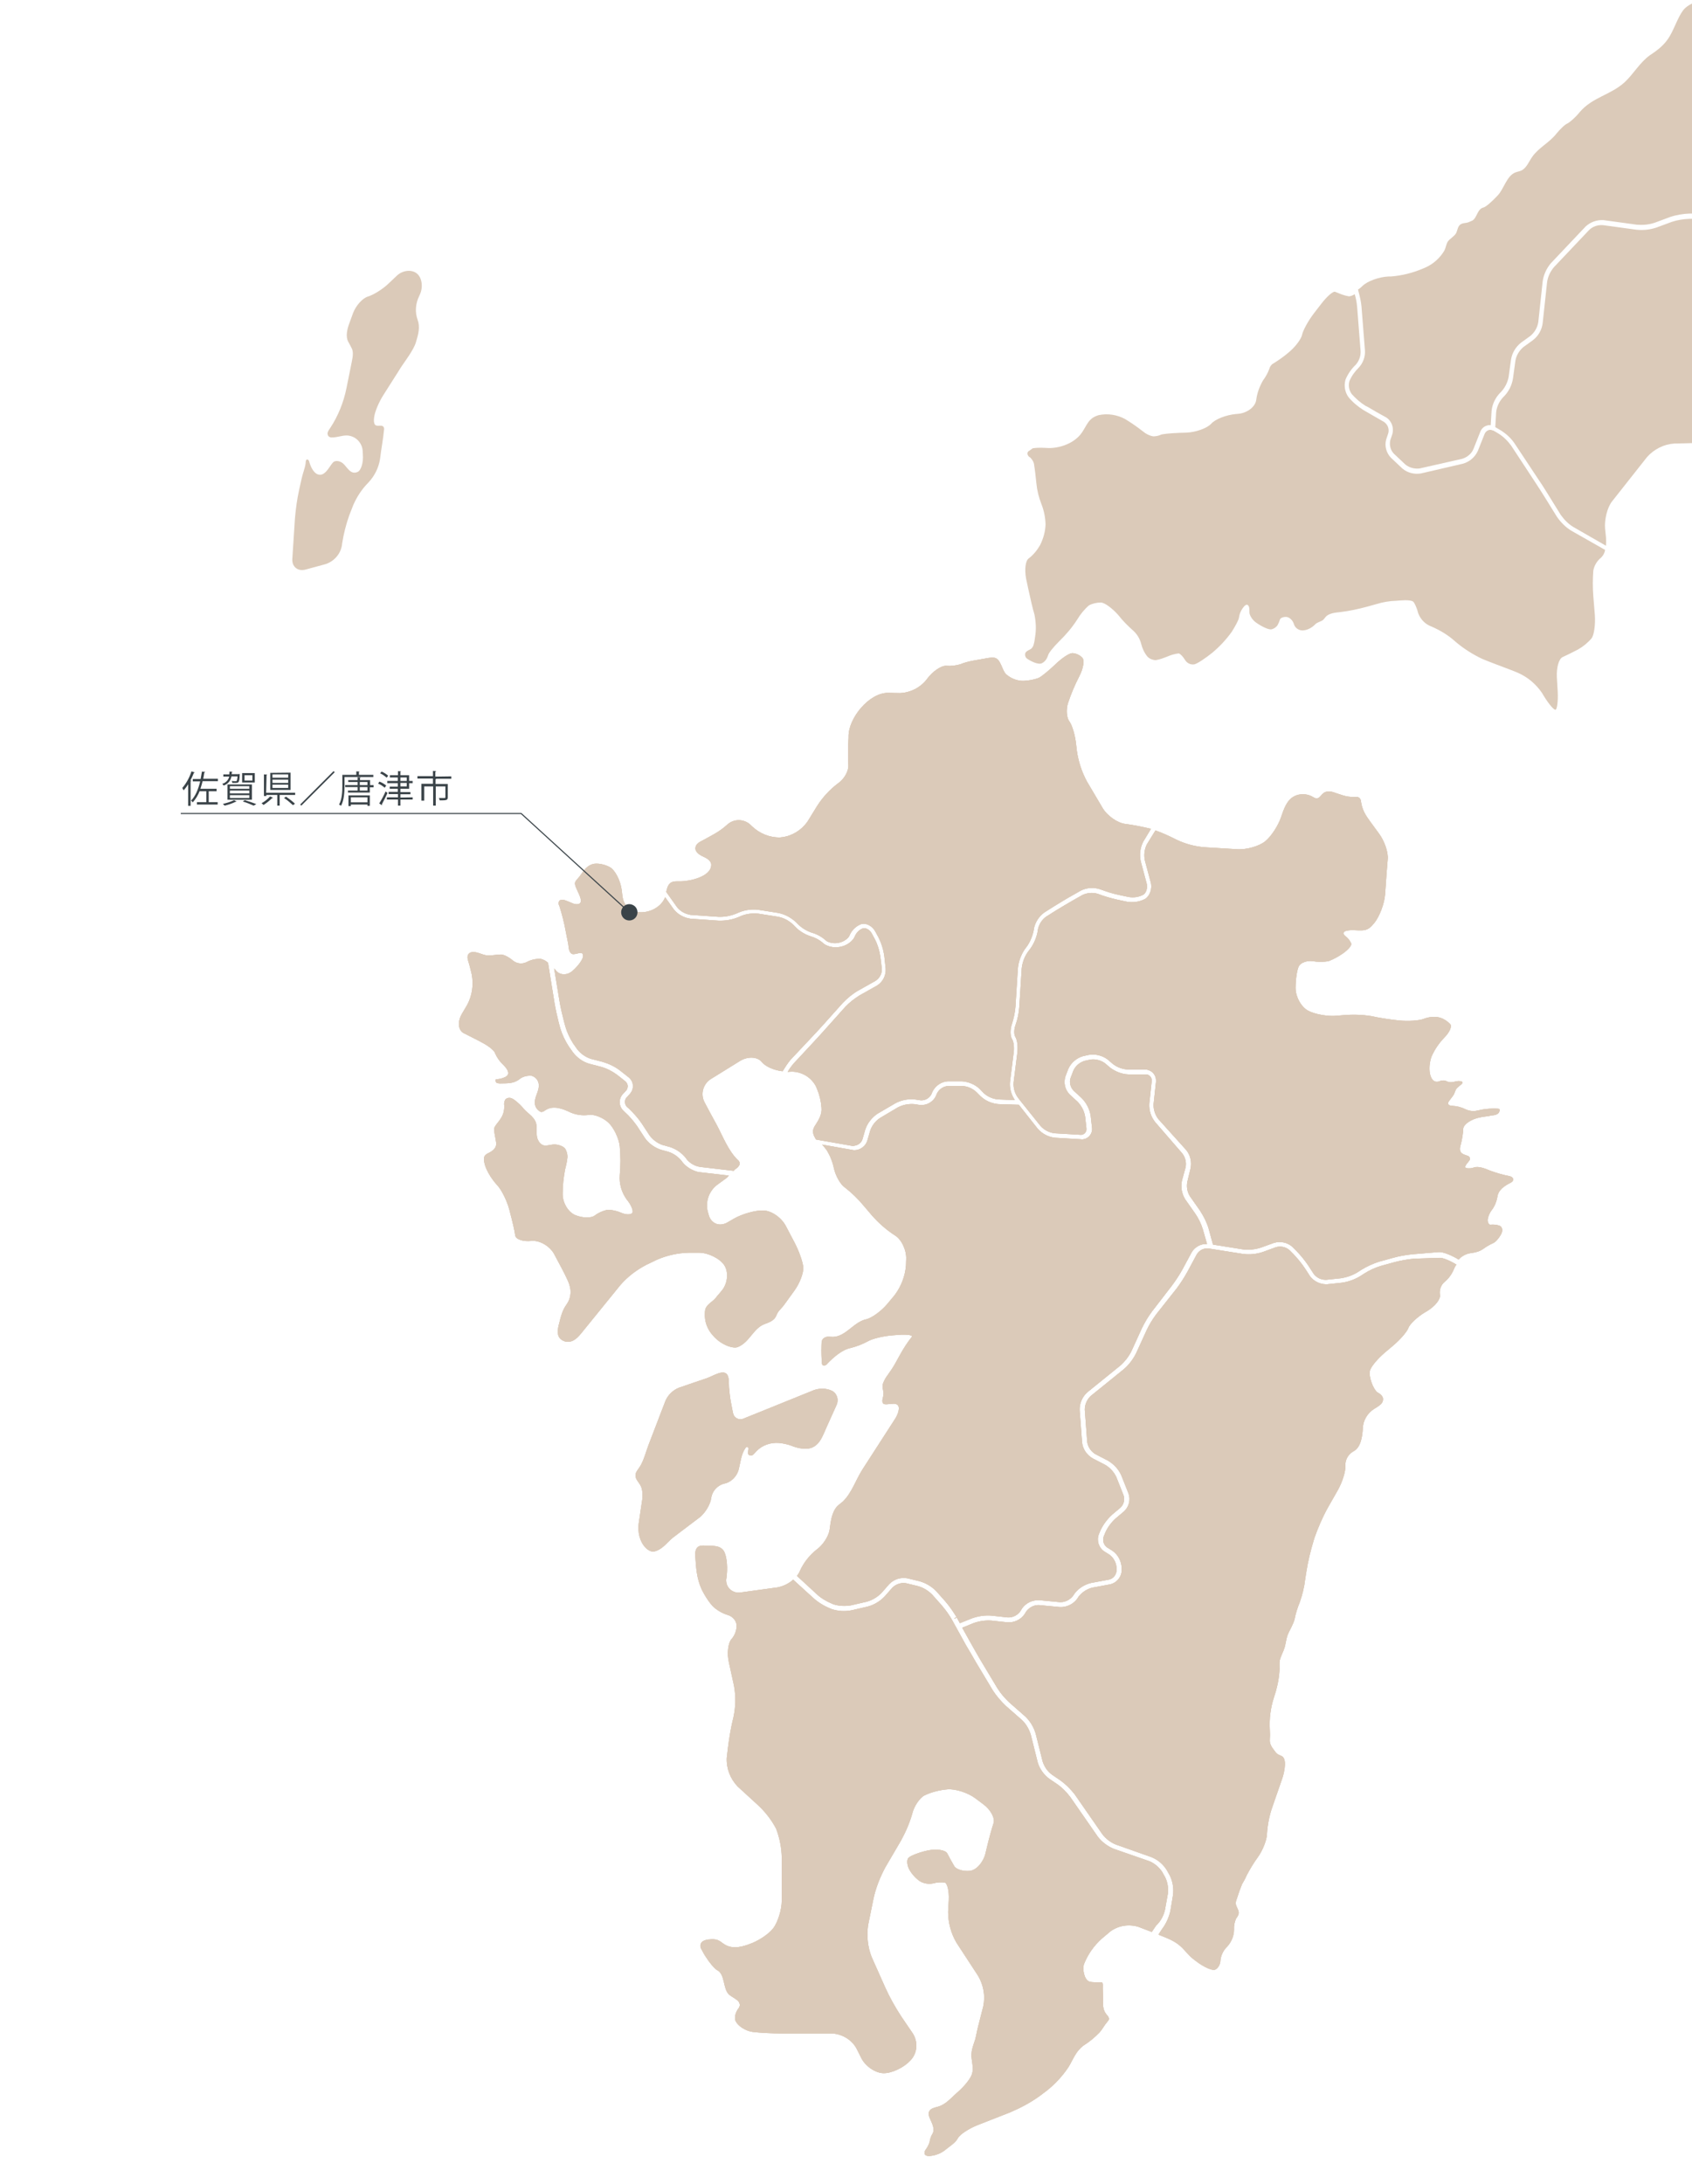 <?xml version="1.0" encoding="utf-8"?>
<!-- Generator: Adobe Illustrator 24.1.0, SVG Export Plug-In . SVG Version: 6.00 Build 0)  -->
<svg version="1.1" id="レイヤー_1" xmlns="http://www.w3.org/2000/svg" xmlns:xlink="http://www.w3.org/1999/xlink" x="0px"
	 y="0px" viewBox="0 0 775 1000" style="enable-background:new 0 0 775 1000;" xml:space="preserve">
<style type="text/css">
	.st0{fill:none;stroke:#DBCAB9;stroke-width:0.25;}
	.st1{fill:#DBCAB9;}
	.st2{fill:#3A4348;}
	.st3{fill:none;stroke:#3A4348;stroke-width:0.5;stroke-miterlimit:10;}
</style>
<g id="レイヤー_1_1_">
	<g>
		<g>
			<g>
				<path class="st0" d="M371.4,475.2c1.7-1.8,4.4-4.7,6-6.5l8.5-9.5c2.1-2.2,4.5-4.2,7.1-5.7l8-4.5c1.8-1.2,2.9-3.2,2.8-5.4
					l-0.7-5.6c-0.4-2.7-1.2-5.4-2.5-7.9l-1.4-2.6c-1-1.8-2.8-2.6-3.9-2.3c-1.6,0.6-2.9,1.9-3.6,3.5c-0.8,2.2-3.6,4.3-6.4,4.9
					l-0.5,0.1c-2.8,0.6-6.3-0.2-7.9-1.8c-1.6-1.4-3.5-2.4-5.5-3c-2.8-0.9-5.3-2.4-7.3-4.5l-1-1c-1.9-1.8-4.2-3-6.8-3.5l-8.9-1.4
					c-2.6-0.3-5.3,0-7.8,1l-1.4,0.6c-2.9,1.2-6,1.7-9.1,1.6l-12.8-0.9c-3.1-0.4-6-2-7.9-4.5l-3.7-5.2c-3.5,8.2-18.2,10-19.7-0.6
					l-0.4-3.2c-0.6-4.2-3-8.8-5.3-10.1c-2.3-1.3-5.8-2-7.8-1.4c-3.5,1.1-4.4,3.9-6.6,6.4c-0.5,0.5-1,1.1-1.3,1.7
					c-1.1,2,5.1,9,1.4,10.2c-1,0.2-2.1,0-3.1-0.5l-2.7-1.1c-1-0.4-2.4-0.7-3,0.2c-0.3,0.6-0.3,1.4,0.1,2c1.2,3.8,2.2,7.6,2.9,11.5
					c0.4,2,0.8,4.1,1.2,6.1c0.2,1.3,0.2,3.8,1.7,4.4s5.1-2,5.1,1.1c0,1.4-2.1,4.4-4.8,6.8c-2.7,2.4-6.3,2.1-8.1-0.4
					c-0.1-0.1-0.2-0.3-0.3-0.4l2.5,15.2c0.4,2.4,1.3,6.2,1.9,8.5l0.7,2.6c0.8,2.7,2,5.2,3.5,7.6l1.9,2.7c1.6,2,3.7,3.5,6.1,4.3
					l5.4,1.4c3,0.9,5.8,2.2,8.2,4.1l3.8,3c2.3,1.8,2.7,5.1,0.9,7.4c-0.1,0.1-0.2,0.3-0.3,0.4l-1.4,1.5c-0.6,0.6-0.9,1.4-0.8,2.3
					c0,0.8,0.4,1.6,1.1,2.2l0.5,0.4c2.2,2.1,4.3,4.4,6,6.9l3.6,5.5c1.5,2,3.6,3.6,6,4.4l3.3,0.9c3,1,5.6,2.8,7.5,5.3l0.1,0.2
					c1.5,1.9,3.7,3.2,6.1,3.6L336,536c0.3-0.4,0.7-0.7,1.1-1c0.5-0.3,0.9-0.7,1.2-1.2c0.4-0.5,0.5-1,0.3-1.6c-0.2-0.4-0.4-0.7-0.8-1
					c-4.4-4.3-6.8-10.8-9.7-16.2c-1.9-3.4-3.7-6.8-5.5-10.2c-2-3.8-0.7-8.5,2.9-10.8l13.4-8.3c3.6-2.2,8.1-2,10.1,0.5
					c1.7,2.1,5.7,3.8,9.4,4.2c1.1-1.8,2.2-3.5,3.5-5.1L371.4,475.2z"/>
				<path class="st0" d="M394.9,521.7l1.3-4.5c1-3,3-5.5,5.6-7.3l8.2-4.8c2.8-1.5,5.9-2.1,9-1.8l2.6,0.4c2,0.2,4-0.9,4.9-2.7
					l0.5-1.2c1.4-2.8,4.2-4.7,7.3-4.8h6.2c3.1,0.2,6.1,1.4,8.4,3.6l1.6,1.7c1.8,1.7,4.2,2.8,6.7,3l7.4,0.3c-1.6-2.5-2.4-5.4-2.1-8.3
					l1.7-13.5c0.3-2.3-0.1-5-0.7-5.8c-1.1-1.8-0.9-5-0.1-7.2c0.8-2.6,1.4-5.2,1.6-7.9l1.1-17.5c0.3-3.1,1.4-6.1,3.1-8.7l1.2-1.6
					c1.5-2.2,2.5-4.8,3-7.4v-0.3c0.6-3.1,2.3-5.8,4.9-7.7l4.6-2.9c2.1-1.3,5.5-3.4,7.7-4.6l4.4-2.5c2.8-1.4,6-1.6,9-0.6
					c2.7,1,5.4,1.9,8.2,2.5l4.7,1c2.3,0.4,4.6,0.1,6.7-1c1.3-0.8,2-3.1,1.5-5l-2.7-10.1c-0.7-3.1-0.3-6.3,1.1-9.1l3.5-5.8
					c-3.8-0.9-7.7-1.7-11.6-2.2c-3.6-0.4-8.4-3.8-10.5-7.4l-7.1-12c-2.4-4.4-4-9.3-4.7-14.3l-0.3-2.6c-0.4-4.2-1.8-9-3.1-10.7
					s-1.6-5.6-0.6-8.6c1.4-4.2,3.1-8.2,5.1-12.1c1.9-3.6,2.5-7.4,1.4-8.5c-1.2-1.2-2.8-1.9-4.4-2c-1.4,0-4.8,2.3-7.6,5
					s-6.3,5.6-7.7,6.3c-2.3,0.9-4.8,1.3-7.2,1.4c-2.9,0-5.7-1.1-7.9-3c-2.1-2-2.4-7.1-5.4-7.6c-1.1-0.1-2.1,0-3.2,0.2
					c-4,0.8-8.5,1.2-12.3,2.8c-2.1,0.6-4.3,0.9-6.5,0.7c-2.3-0.1-6.2,2.6-8.7,6l-0.3,0.4c-3,3.7-7.4,5.9-12.2,6.1l-5.3-0.1
					c-8.6-0.2-18.1,11.4-18.1,19.7v0.7c-0.3,4.2-0.3,8.4-0.1,12.6c0.2,2.7-2,6.6-4.9,8.5c-3.7,2.8-6.9,6.3-9.4,10.2l-4.5,7.3
					c-2.8,3.9-7,6.5-11.7,7.1l-0.9,0.1c-4.8,0.1-9.4-1.8-12.9-5.1l-0.3-0.3c-2.9-3.1-7.7-3.4-10.9-0.5c-3.7,3.4-7.4,5.1-11.8,7.5
					c-1.2,0.6-2.5,1.5-2.7,2.8c-0.4,1.9,1.6,3.3,3.4,4.1s3.8,2,3.8,3.9c0,5.7-10.3,7.7-14.3,7.7c-1.5,0-3.2-0.2-4.4,0.7
					c-1.2,0.9-1.6,2.5-1.9,4l4.9,6.9c1.5,1.9,3.7,3.1,6.1,3.5l12.8,0.9c2.7,0.1,5.4-0.4,7.9-1.4l1.4-0.6c2.9-1.2,6-1.6,9.1-1.2
					l8.9,1.4c3.1,0.6,5.9,2.1,8.2,4.2l1,1c1.7,1.7,3.8,3,6.1,3.8c2.5,0.7,4.7,1.9,6.6,3.6c0.9,0.9,3.5,1.6,5.7,1.1l0.5-0.1
					c2.2-0.5,4.2-2.1,4.6-3.4c1-2.3,2.9-4.1,5.2-5c2.4-0.8,5.4,0.8,6.8,3.5l1.4,2.6c1.4,2.8,2.3,5.7,2.7,8.8l0.6,5.6
					c0.2,3.1-1.3,6.1-4,7.8l-8,4.5c-2.4,1.5-4.6,3.2-6.5,5.2l-8.5,9.5c-1.6,1.8-4.3,4.8-6,6.6l-9.4,10.1c-0.9,1.1-1.7,2.2-2.4,3.4
					l1.8-0.1c4.6,0.1,8.8,2.6,11,6.7l0.6,1.4c1.1,2.7,1.8,5.6,2,8.5c0.3,2.9-1.1,5.4-2.7,7.9c-0.6,0.8-1,1.7-1.2,2.7
					c0,0.9,0.2,1.9,0.7,2.7c0.2,0.4,0.4,0.8,0.7,1.2l16.5,2.9C392.5,524.6,394.3,523.5,394.9,521.7z"/>
				<path class="st0" d="M325.4,687.1l0.4-2c0.7-2.7,2.7-4.8,5.3-5.7l1.5-0.4c2.6-0.9,4.6-3,5.5-5.7c0.9-3.3,1.2-7.3,3.1-10.1
					c0.3-0.5,0.8-1,1.3-0.7c1.1,0.5-0.2,2.5,0.4,3.4c0.5,0.6,1.4,0.6,2,0.1c0.5-0.5,1-1,1.5-1.6c2.7-2.8,6.6-4.1,10.4-3.8
					c2,0.2,3.9,0.6,5.8,1.3c2.4,1,5,1.5,7.5,1.3c5.2-0.7,6.6-5.9,8.5-10c1.5-3.3,3-6.7,4.5-10c1-2.3,0.2-5-2-6.2
					c-2.5-1.2-5.4-1.3-8.1-0.4l-32.4,13.1c-1.8,0.8-3.9,0-4.7-1.8c-0.1-0.3-0.2-0.6-0.3-0.9l-1-5.2c-0.4-2.2-0.6-4.3-0.8-6.5
					c-0.1-1.6,0.1-4.7-0.9-5.9c-0.4-0.5-1.1-0.8-1.7-0.8c-0.7,0-1.3,0.1-1.9,0.3c-1.9,0.6-3.6,1.6-5.5,2.3l-5.9,2l-7,2.4
					c-2.6,1.1-4.7,3.1-5.9,5.7c-1.4,3.7-2.9,7.4-4.3,11.2c-1.2,3-2.3,6.1-3.5,9.1c-1.1,2.9-1.9,6.1-3.3,8.8
					c-0.2,0.5-0.5,0.9-0.8,1.4c-0.8,1.2-1.9,2.4-1.9,3.8c0,1.6,1.3,2.9,2.1,4.2c1.2,2,1.1,4,1.1,6.2l-1.7,11.4
					c-0.6,4,0.4,8.7,3.4,11.5c0.7,0.7,1.6,1.2,2.5,1.4c0.8,0.1,1.6-0.1,2.3-0.4c2.9-1.2,4.7-3.8,7.1-5.8c1.5-1.2,3.1-2.3,4.6-3.5
					l8.2-6.2C323,692.3,324.6,689.8,325.4,687.1z"/>
				<path class="st0" d="M533.5,874.4l1.3-7.3c0.3-2.5-0.1-5.1-1.2-7.4l-1.4-2.5c-1.4-2.1-3.4-3.8-5.7-4.8l-16.4-5.7
					c-2.9-1.2-5.4-3.1-7.3-5.5l-12.7-18.3c-1.7-2.2-3.6-4.2-5.9-5.8l-3.7-2.5c-2.5-1.9-4.4-4.5-5.3-7.5l-3.2-12.8
					c-0.8-2.5-2.1-4.8-4-6.6l-7.4-6.5c-2.2-2.1-4.2-4.4-5.9-7l-7.8-13c-1.2-2.1-3.2-5.6-4.5-7.7l-6.4-11.6l0,0c-1.4-2.5-3.1-4.8-5-7
					l-4-4.5c-1.8-1.9-4.1-3.3-6.6-4l-5.4-1.3c-2.2-0.4-4.5,0.4-6.1,1.9l-3.6,4.1c-2.2,2.3-4.9,3.9-7.9,4.7l-7.4,1.7
					c-3.1,0.6-6.2,0.4-9.2-0.6l-0.7-0.3c-2.9-1.2-5.5-2.8-7.8-4.9l-9-8.2c-2,1.8-4.6,3-7.2,3.5l-16.7,2.3c-3.1,0.6-6.2-1.4-6.8-4.5
					c-0.1-0.7-0.2-1.4,0-2.1l0.2-1.8c0.4-4.2-0.2-9-1.5-10.8c-1.9-2.6-5.2-2-7.9-2.2c-1.2-0.1-2.6-0.2-3.6,0.5
					c-1.3,1-1.3,2.8-1.2,4.4c0.3,5,0.7,10.1,2.8,14.7c1.5,3.2,4.1,7.1,5.8,8.5c1.9,1.6,4.1,2.8,6.5,3.5c2,0.7,3.5,2.4,3.8,4.5
					c0.1,2.5-0.8,4.9-2.4,6.7c-1.5,1.7-2.1,6.5-1.1,10.6l2.3,10.5c0.9,4.8,0.8,9.7-0.2,14.4c-1.2,4.8-2,9.6-2.6,14.5L333,805
					c-0.2,4.8,1.6,9.4,4.9,12.9l9.5,8.7c3.3,3.1,6.1,6.7,8.2,10.7c1.6,4.2,2.5,8.7,2.6,13.2v19.8c0,4.2-1.8,9.9-3.9,12.7
					s-7.2,6.1-11.2,7.4l-0.5,0.2c-3.8,1.3-7.7,2-11.2-0.4c-0.9-0.7-1.9-1.4-2.9-1.8c-1.1-0.3-2.3-0.4-3.5-0.2
					c-0.8,0-1.6,0.2-2.4,0.5s-1.4,0.9-1.6,1.7s0,1.6,0.5,2.3c0.6,1.1,1.2,2.3,1.9,3.3c1.7,2.7,4,5.4,5.1,6c3.9,1.9,2.6,8.7,5.6,11.3
					c1.1,0.9,2.4,1.5,3.5,2.4c0.9,0.6,1.4,1.6,1.4,2.6c-0.2,0.7-0.5,1.4-1,1.9c-0.9,1.4-1.7,3.7-0.9,5.3c1.2,2.3,4.6,4.4,7.7,4.8
					s9,0.7,13.2,0.7h23.2c4.6,0.3,8.9,2.8,11.2,6.9l2.2,4.4c1.9,3.8,6.5,6.9,10.2,6.9s9-2.5,11.9-5.6l0.4-0.4c3-3.3,3.3-8.2,0.9-12
					l-5.3-7.8c-2.8-4.3-5.3-8.7-7.4-13.4l-6.2-13.9c-1.8-4.6-2.3-9.7-1.6-14.6l2.5-12.3c1.1-5,3-9.7,5.4-14.2l7.2-12.3
					c2.2-4,4-8.2,5.2-12.5c0.8-3.2,3.3-7,5.6-8.2c3.4-1.6,7.1-2.5,10.8-2.8c3.6-0.2,9.3,1.6,12.7,4.2l3.6,2.7
					c3.4,2.5,5.5,6.5,4.7,8.8s-2.2,7.5-3.2,11.7l-0.5,2.1c-1,4.1-4.2,7.8-7.3,8.1s-6.3-0.7-7.2-2.2s-2.4-4.2-3.2-5.8s-4.9-2.2-9-1.3
					s-8,2.5-8.7,3.4s-0.5,3.3,0.5,5.1c1.2,2.1,2.8,3.9,4.8,5.3c1.8,1.1,4,1.4,6,1c1.7-0.5,3.5-0.6,5.3-0.4c1.3,0.2,2.2,3.9,2,8.1
					l-0.3,5.4c0,5,1.3,9.8,3.8,14.1l10,15.3c2.4,4.2,3.3,9.1,2.3,13.9c-0.8,3.1-1.6,6.2-2.4,9.4c-0.5,1.9-0.8,3.9-1.3,5.8
					c-1,3.1-2.1,5.5-1.6,8.9c0.3,2.3,0.8,4.3,0.2,6.7c-0.5,2.1-3.6,6-6.9,8.8c-2.8,2.4-5.2,5.5-8.9,6.5c-0.8,0.2-1.5,0.4-2.3,0.7
					s-1.4,0.9-1.7,1.6c-0.2,1,0,2,0.4,2.8c1,2.3,2.7,5.2,1,7.6c-0.6,1.1-0.9,2.2-1.1,3.4c-0.4,1.3-1,2.4-1.8,3.5
					c-0.4,0.5-0.6,1.2-0.5,1.8c0.3,0.8,1.4,1,2.2,0.9c2.7-0.2,5.3-1.2,7.4-3c1.8-1.5,4.4-3,5.5-5.2c0.9-1.6,4.8-4.2,8.7-5.8l15.3-6
					c4.7-2,9.2-4.4,13.4-7.4l3.3-2.5c3.9-3.1,7.3-6.8,10-10.9c2.2-3.7,3.3-7.2,6.9-9.8c2.7-1.7,5.1-3.7,7.3-6
					c1.3-1.5,2.2-3.3,3.5-4.8c0.3-0.3,0.6-0.7,0.7-1.1c0.1-0.8-0.5-1.4-1-2c-1.6-1.9-1.8-4-1.7-6.4s-0.2-4.8-0.1-7.3
					c0-0.3,0-0.8-0.3-1c-0.2-0.1-0.3-0.1-0.5-0.1h-3c-0.8,0-1.5-0.1-2.3-0.3c-2.5-1-3.3-5.9-2.5-8.2c1.8-4.5,4.6-8.5,8.2-11.7
					l3.8-3.2c3.7-2.8,8.6-3.6,13.1-2.2l6,2.3l1.9-2.8C531.7,879.5,532.9,877,533.5,874.4z"/>
				<path class="st0" d="M647.5,576.5c-2.9,0.3-5.7,0.8-8.5,1.5l-6.5,1.8c-2.7,0.8-5.2,2-7.6,3.5l-1.7,1.1c-2.6,1.6-5.6,2.7-8.7,3.1
					l-6.6,0.7c-0.2,0-0.5,0-0.7,0c-2.9-0.1-5.6-1.5-7.3-3.8l-2.2-3.4c-1.6-2.4-3.4-4.6-5.4-6.7l-1.8-1.8c-1.6-1.4-3.9-1.9-6-1.3
					l-6,2.2c-3,1-6.1,1.3-9.2,0.9l-15.8-2.5c-2.1-0.2-4.1,0.8-5.2,2.6l-4.3,8c-1.5,2.7-3.1,5.2-4.9,7.6l-9.4,11.9
					c-1.7,2.3-3.2,4.7-4.4,7.3l-4.8,10.5c-1.4,2.8-3.3,5.3-5.6,7.3l-15.2,12.3c-1.7,1.6-2.7,3.8-2.7,6.2l1.1,14.7
					c0.3,2.3,1.7,4.3,3.6,5.5l5.8,3c2.7,1.6,4.9,3.9,6.2,6.8l3.3,8.3c1.1,3,0.2,6.3-2.1,8.4l-3.7,3.1c-2,1.8-3.7,4-4.8,6.5l-0.7,1.7
					c-0.7,1.8-0.1,3.9,1.5,5l2.4,1.5c2.6,1.8,4.1,4.7,4.3,7.9v1.2c-0.1,3.1-2.3,5.8-5.4,6.5l-8.1,1.5c-2.4,0.6-4.6,2-6.2,4l-0.8,1.2
					c-1.9,2.5-5,3.9-8.1,3.7l-9.4-0.9c-2.2-0.1-4.3,1-5.7,2.8l-0.8,1.3c-1.8,2.6-4.8,4-8,3.8l-7.3-0.8c-2.7-0.2-5.4,0.2-8,1.1
					l-5.2,2.1l3.8,6.8c1.2,2.2,3.2,5.6,4.4,7.7l7.8,13c1.5,2.4,3.3,4.5,5.4,6.5l7.4,6.5c2.3,2.2,3.9,4.9,4.8,7.9l3.2,12.8
					c0.8,2.4,2.2,4.5,4.3,6l3.7,2.5c2.5,1.8,4.7,4,6.6,6.4l12.7,18.3c1.6,2.1,3.7,3.7,6.1,4.7l16.4,5.8c2.9,1.2,5.3,3.2,7,5.9
					l1.4,2.5c1.4,2.8,1.9,6,1.5,9.1l-1.2,7.3c-0.7,3-2,5.9-3.9,8.4l-1.5,2.3l0.4,0.2c3.1,1.2,6.5,2.5,9,4.6c2.4,1.9,4,4.5,6.5,6.4
					l1.3,1c3.4,2.6,7.2,4.3,8.5,3.8s2.4-2.4,2.4-4.3c0.3-2.4,1.4-4.6,3.1-6.2c1.9-2.1,3.1-4.9,3.1-7.7c-0.1-1.7,0.2-3.4,0.9-5
					c0.8-1.3,1.6-2,1.1-3.7c-0.4-1.1-1.1-2.1-1.2-3.3c0-0.8,0.2-1.5,0.5-2.2c0.7-2.3,1.5-4.5,2.4-6.7c0.8-1.3,1.5-2.6,2.1-4
					c1.5-2.9,3.2-5.7,5.1-8.3c2.3-3.2,4.2-8,4.2-10.8c0.3-4.2,1.1-8.4,2.5-12.3l4.3-12.4c0.8-2.1,2.4-8.2,0.6-10.2
					c-0.5-0.6-1.5-0.8-2.2-1.2s-1.2-1-1.7-1.7c-1.3-1.7-2.4-3.2-2.2-5.3c0.1-1.4,0.1-2.9,0-4.3c-0.3-5.1,0.3-10.1,1.9-15
					c1.3-3.8,2.2-7.8,2.5-11.8c0.2-1.8-0.2-3.6,0.2-5.3c0.5-2,1.6-3.8,2.2-5.8c0.5-1.8,0.7-3.8,1.3-5.5c1-2.6,2.6-4.8,3.3-7.6
					c0.5-2.6,1.3-5.1,2.3-7.5c1.2-3.4,2.1-7,2.5-10.6l0.5-3.2c0.8-5.1,2-10,3.5-14.9l0.2-0.7c1.7-4.8,3.7-9.5,6.2-14l4.5-7.9
					c2.1-3.7,3.7-8.7,3.5-11.3c-0.1-2.7,1.3-5.2,3.7-6.6c3.5-1.7,4.1-7.1,4.3-10.4c0.1-3.7,2.1-7.1,5.3-9.1c1-0.6,2-1.2,2.9-2
					s1.3-2,0.9-3.2c-0.5-0.9-1.3-1.6-2.2-2c-2.2-1.5-4.4-7.7-3.6-10.3c0.5-1.8,3.5-5.4,6.8-8.2l3.9-3.3c3.2-2.7,6.3-6.3,6.9-8
					s3.9-4.9,7.5-7.1l1.2-0.7c3.6-2.2,6.2-5.5,5.7-7.4c-0.3-2.2,0.5-4.5,2.2-5.9c1.8-1.5,3.2-3.4,4.1-5.5c0.3-0.8,0.7-1.6,1.2-2.3
					c-2.6-1.6-6.1-3.1-7.4-3L647.5,576.5z"/>
				<path class="st0" d="M691.5,538.7c-3.1-0.6-6.2-1.5-9.2-2.6c-1.8-0.8-5.1-2.1-7.1-1.4c-1.2,0.5-2.5,0.5-3.7,0.3
					c-1.7-0.8,1.6-3.4,1.7-4.2c0-0.6-0.3-1.2-0.9-1.4c-0.6-0.2-1.1-0.4-1.7-0.6c-2.5-1-2.2-2.9-1.6-4.9c0.6-2.4,1-4.8,1.1-7.2
					c0.3-2.1,3.9-4.5,8-5.2c0,0,1.4-0.3,1.7-0.3c1.2-0.1,2.4-0.3,3.6-0.6c0.8,0,1.5-0.2,2.2-0.5s1.1-1,1.2-1.8c0-0.1,0-0.2-0.1-0.3
					c-0.1-0.1-0.3-0.2-0.5-0.2c-3.3-0.2-6.5,0.1-9.7,0.9c-1.8,0.4-3.8,0.1-5.4-0.7c-1.8-0.9-3.8-1.4-5.8-1.5c-1.7,0-2.6-0.9-2-1.9
					c0.7-1.2,1.8-2.3,2.5-3.5c0.5-1,0.7-2.2,1.5-3c0.6-0.6,1.3-1.1,2-1.7c0.2-0.2,0.4-0.4,0.4-0.7s-0.4-0.5-0.8-0.5
					c-2-0.4-3.8,1.1-5.9,0.2c-0.4-0.2-0.8-0.3-1.2-0.5c-0.9-0.1-1.8,0-2.6,0.4c-2.8,0.8-3.9-1.5-4.4-3.8c-0.4-2.6-0.1-5.3,0.8-7.8
					c1.4-3.2,3.4-6.1,5.8-8.6c2.3-2.3,3.6-5,2.8-6c-1.3-1.4-2.8-2.4-4.6-3c-2.4-0.6-4.9-0.4-7.3,0.5c-2.2,0.9-7.3,1.2-11.4,0.8
					s-9.8-1.3-12.8-2c-4.3-0.7-8.8-0.8-13.1-0.4l-2.4,0.2c-4.2,0.5-10.3-0.6-13.5-2.3s-5.8-6.4-5.8-10.5s0.7-8.7,1.6-10.2
					s3.8-2.6,6.4-2.2c2.4,0.4,4.8,0.4,7.2,0c2.3-0.9,4.5-2.1,6.5-3.5c2.3-1.6,4-3.5,3.8-4.4c-0.6-1.4-1.5-2.5-2.7-3.4
					c-1.3-1-1.1-2.2,0.5-2.6c2.4-0.6,4.8-0.1,7.2-0.2c2.8-0.1,4-1.4,5.7-3.5c2.3-2.9,4.5-8.7,4.8-12.9l0.2-2.8
					c0.3-4.2,0.7-10.2,1-13.3s-1.5-8.4-4.1-11.8l-3.8-5.2c-2.2-3-3.7-5.3-4.3-9.1c0-0.6-0.2-1.2-0.6-1.7c-0.6-0.7-1.7-0.6-2.7-0.6
					c-3.3,0.2-6.1-1.1-9.2-2.1c-1.6-0.5-3.5-0.6-4.7,0.5c-0.9,0.7-1.4,1.9-2.5,2.2s-2-0.4-2.9-0.9c-2.5-1.2-5.4-1.2-7.8,0
					c-3.5,1.8-4.8,6-6,9.5c-1.3,3.9-4.6,9-7.4,11.2s-8.4,3.8-12.6,3.6l-14.8-0.9c-4.6-0.3-9.1-1.5-13.3-3.5c-3.1-1.6-6.2-3-9.5-4.2
					l-3.9,6.3c-1.1,2.2-1.4,4.8-0.9,7.2l2.7,10.1c0.8,2.9-0.4,6.3-2.6,7.7c-2.6,1.4-5.6,1.8-8.5,1.3l-4.7-1
					c-2.9-0.7-5.8-1.5-8.6-2.6c-2.3-0.7-4.7-0.5-6.9,0.5l-4.4,2.5c-2.1,1.2-5.5,3.2-7.6,4.5l-4.6,2.9c-2,1.4-3.3,3.5-3.8,5.9v0.3
					c-0.5,3.1-1.7,6-3.5,8.5l-1.2,1.6c-1.5,2.2-2.4,4.7-2.7,7.4L467,461c-0.2,2.9-0.8,5.8-1.8,8.6c-0.7,1.9-0.6,4.2-0.1,5
					c1.1,1.7,1.3,5.1,1,7.5l-1.7,13.5c-0.2,2.5,0.5,5,2,7l0,0l1,1.3l9.3,11.6c1.6,1.8,3.9,3,6.3,3.3l11.8,0.7
					c1.3,0.2,2.5-0.8,2.7-2.1c0-0.2,0-0.5,0-0.7l-0.6-5.4c-0.4-2.5-1.6-4.8-3.4-6.7l-3.6-3.3c-2.2-2.2-3-5.5-2-8.5l1.3-3.4
					c1.3-2.9,3.8-5,6.8-5.9l2.7-0.6c3.1-0.5,6.3,0.3,8.8,2.2l2.2,1.9c2,1.6,4.5,2.5,7,2.6h7.7c2.8,0,5.2,2.2,5.2,5.1
					c0,0.2,0,0.5,0,0.7l-1.1,10.2c-0.1,2.4,0.7,4.9,2.2,6.8l12.7,14.1c2,2.4,2.7,5.7,2,8.7L544,541c-0.5,2.3-0.1,4.8,1.2,6.8
					l4.5,6.4c1.7,2.6,3.1,5.3,4,8.3l2,7.3l13.8,2.2c2.7,0.3,5.4,0,7.9-0.8l6.1-2.2c3-0.9,6.3-0.2,8.6,1.9l1.8,1.8
					c2.1,2.2,4,4.5,5.7,7.1l2.2,3.4c1.3,1.8,3.5,2.8,5.7,2.7l6.6-0.7c2.7-0.4,5.3-1.3,7.6-2.7l1.7-1.1c2.6-1.6,5.4-2.9,8.3-3.8
					l6.5-1.8c2.9-0.8,5.9-1.3,8.9-1.6l11.9-1c1.9-0.2,6,1.5,9.1,3.4c0.3-0.3,0.6-0.6,0.9-0.9c1.5-1.2,3.3-1.9,5.1-2.1
					c1.9-0.2,3.8-0.8,5.3-1.9c1.4-1,2.9-1.9,4.5-2.6c1-0.4,2.5-2.1,3.5-3.9s0.6-3.5-0.8-3.9c-1.2-0.4-2.5-0.5-3.8-0.4
					c-0.7,0.2-1.4-0.7-1.5-1.9s0.7-3.5,1.9-5c1.3-1.7,2.1-3.7,2.5-5.8c0.4-3.4,3.3-5.3,6.1-6.7c0.5-0.3,1.1-0.6,1.1-1.2
					C693.1,539.3,692.2,538.9,691.5,538.7z"/>
				<path class="st0" d="M312.3,532l-0.1-0.2c-1.6-2-3.7-3.5-6.2-4.3l-3.3-0.9c-3-1-5.6-2.9-7.4-5.4l-3.6-5.5
					c-1.6-2.3-3.5-4.5-5.6-6.4l-0.5-0.5c-2.3-2-2.5-5.5-0.5-7.8l0.1-0.1l1.4-1.5c0.6-0.6,0.8-1.4,0.8-2.2c-0.1-0.8-0.5-1.5-1.1-2
					l-3.8-3c-2.2-1.6-4.7-2.9-7.3-3.6l-5.4-1.4c-3-0.9-5.6-2.8-7.5-5.3l-1.9-2.7c-1.7-2.6-3-5.4-3.9-8.3l-0.7-2.6
					c-0.6-2.4-1.5-6.3-1.9-8.8l-3-18.6c-0.9-0.8-2-1.4-3.2-1.7c-2.3-0.1-4.5,0.4-6.5,1.5c-2.1,1-4.6,0.7-6.4-0.8
					c-1.7-1.5-4.1-2.7-5.3-2.7c-2.1,0-4.4,0.6-6.5,0.4c-2.5-0.3-4.8-2-7.2-1.4c-0.3,0.1-0.6,0.2-0.8,0.4c-1,0.8-0.8,2.3-0.4,3.5
					c0.6,1.8,0.9,3.3,1.4,5.2l0.2,0.9c0.9,4.8,0.2,9.7-2.1,14l-2.3,3.9c-2.2,3.6-1.9,7.6,0.7,8.9s6.8,3.4,9.3,4.8s4.9,3.4,5.1,4.5
					c0.9,2,2.1,3.7,3.7,5.2c1.1,1.1,3.1,3.3,2,4.9c-0.4,0.5-1,0.9-1.6,1.1c-1.2,0.5-2.4,0.8-3.7,0.8c-0.4,0.3-0.2,1,0.2,1.4
					c0.5,0.2,1,0.3,1.5,0.3c3.2-0.1,6.1,0.2,8.8-1.9c1.6-1.3,3.7-1.8,5.8-1.6c1.8,0.6,3.1,2.1,3.3,4c0.3,3.2-1.9,5.4-1.8,8.5
					c0,1.6,0.9,3,2.2,3.8c0.3,0.2,0.7,0.3,1,0.2c0.5-0.1,1-0.4,1.4-0.7c3.6-2.5,8.2-0.7,11.7,1c2.6,1.1,5.5,1.5,8.3,1.1
					c2.4-0.4,6.5,1.2,9,3.5s4.9,7.3,5.3,11c0.4,4.4,0.4,8.8,0,13.2c-0.3,3.9,0.8,7.8,3.1,11c2.2,2.6,3.3,5.5,2.6,6.4
					c-0.7,0.9-3,0.9-5.1,0c-2-0.9-4.2-1.4-6.4-1.4c-2.1,0.5-4,1.3-5.7,2.6s-5.8,1.2-9.1-0.2c-3.3-1.4-5.9-5.8-5.8-9.9
					c0-3.7,0.4-7.4,1.1-11.1c0.5-1.9,0.9-3.7,1.1-5.7c0-1.3-0.3-2.5-1-3.7c-0.6-0.9-2.6-1.8-4.4-1.9c-2-0.2-4.1,1-6,0.2
					c-1-0.6-1.7-1.4-2.1-2.4c-1.3-2.6,0.1-5.7-1.2-8.5c-1.2-2.5-3.6-3.7-5.3-5.7c-1.1-1.4-2.4-2.6-3.8-3.7c-0.6-0.5-1.4-1-2.1-1.2
					c-0.8-0.2-1.7,0-2.3,0.6c-0.5,0.8-0.7,1.8-0.5,2.8c0.1,4.1-1.5,5.9-3.9,9c-0.2,0.3-0.4,0.6-0.6,1c-0.1,0.3-0.1,0.6-0.1,0.9
					c0,2.1,0.7,4.1,0.9,6.2s-1.3,3.5-3.2,4.5c-0.8,0.4-1.8,0.8-2.2,1.7c-0.1,0.3-0.2,0.7-0.2,1.1c0,4,3.5,9.2,6.1,12
					c1.9,2,4.4,7,5.5,11.1l0.3,1.2c1.1,4.1,2.2,8.8,2.4,10.6s3.5,2.9,7.3,2.5s8.6,2.4,10.6,6.2s4.7,8.7,5.8,11.2
					c1.7,3.5,2.4,6.7,0.7,10.4c-0.7,1.4-1.8,2.6-2.4,4.1c-0.7,1.6-1.2,3.3-1.6,5c-0.6,2.3-1.7,5.8,0.1,7.8c1,1,2.4,1.6,3.8,1.5
					c3.1-0.2,5.1-3.1,6.9-5.3l16.8-20.7c3.3-3.8,7.4-6.9,11.8-9.2l5-2.4c4.6-2,9.6-3.1,14.7-3.2h4.6c4.2,0,9.5,2.6,11.6,5.7
					s1.7,8.3-0.9,11.6c-0.9,1.2-2,2.3-2.9,3.5c-1.3,1.7-3.7,2.8-4.6,4.7c-0.3,0.7-0.4,1.4-0.4,2.2c-0.3,5,1.9,9,5.6,12.2
					c3.1,2.6,7.3,4.1,9.3,3.3c5.4-2.2,7-8.5,12.2-10.5c1.7-0.6,3.6-1.3,4.7-2.7c0.7-0.9,0.9-1.9,1.5-2.8c0.8-1.1,1.9-2.1,2.7-3.2
					l4.7-6.5c2.5-3.4,4.3-8.2,4.1-10.7s-2-7.5-4-11.3l-4-7.6c-2-3.8-6.5-6.9-10.2-7s-9.6,1.6-13.3,3.7l-3.1,1.8
					c-3.7,2.1-7.6,0.5-8.7-3.5l-0.5-1.8c-1-4.5,0.6-9.1,4.2-12l4.1-3c0.5-0.3,0.9-0.7,1.3-1.2l-13.8-1.6
					C317,536.1,314.2,534.5,312.3,532z"/>
				<path class="st0" d="M381.1,734.2l0.7,0.3c2.5,0.8,5.2,0.9,7.8,0.5l7.4-1.7c2.5-0.7,4.8-2.1,6.6-3.9l3.6-4.1
					c2.2-2.3,5.4-3.3,8.5-2.7l5.4,1.3c3,0.8,5.8,2.5,7.9,4.7l4,4.5c2,2.3,3.7,4.8,5.3,7.4l-1.1,0.6l0,0l1.1-0.6l1.4,2.6l5.5-2.2
					c2.9-1,6-1.5,9.1-1.2l7.3,0.8c2.2,0.1,4.3-0.9,5.6-2.7l0.8-1.3c1.8-2.6,4.8-4,8-3.9l9.4,0.9c2.3,0.1,4.4-0.9,5.9-2.7l0.8-1.2
					c1.9-2.5,4.7-4.2,7.7-4.9l8.1-1.5c1.9-0.4,3.3-2.1,3.4-4.1v-1.3c-0.2-2.3-1.3-4.4-3.2-5.8l-2.4-1.5c-2.6-1.8-3.6-5.1-2.5-8
					l0.7-1.7c1.3-2.8,3.2-5.3,5.5-7.4l3.7-3.1c1.5-1.4,2.1-3.6,1.4-5.6l-3.3-8.3c-1.1-2.3-2.8-4.2-5-5.5l-5.8-3
					c-2.7-1.6-4.6-4.3-4.9-7.5l-1.1-14.7c-0.1-3.1,1.2-6.2,3.6-8.3l15.2-12.3c2-1.8,3.7-4,4.9-6.4l4.8-10.5c1.3-2.7,2.9-5.4,4.7-7.8
					l9.1-11.8c1.7-2.3,3.3-4.7,4.7-7.2l4.3-8c1.5-2.5,4.2-4,7-3.9l-1.8-6.3c-0.8-2.7-2-5.2-3.6-7.5l-4.5-6.4
					c-1.7-2.7-2.2-5.9-1.5-8.9l1.6-5.8c0.5-2.3-0.1-4.6-1.5-6.4L529.1,514c-2-2.4-3-5.5-2.8-8.7l1.1-10.2c0.2-1.5-0.8-2.8-2.3-3
					c-0.2,0-0.3,0-0.5,0h-7.7c-3.1-0.1-6.1-1.3-8.6-3.2l-2.2-1.9c-1.9-1.4-4.3-2-6.6-1.7l-2.7,0.6c-2.2,0.7-4,2.2-5,4.3l-1.3,3.4
					c-0.7,2-0.1,4.3,1.4,5.8l3.6,3.3c2.2,2.2,3.7,5.1,4.2,8.2l0.6,5.4c0.4,2.6-1.4,5.1-4.1,5.5c-0.4,0.1-0.8,0.1-1.1,0l-11.8-0.7
					c-3.1-0.3-6-1.8-8.1-4.2l-8.6-10.9l-9.4-0.3c-3.1-0.3-6.1-1.6-8.3-3.8l-1.7-1.7c-1.8-1.7-4.1-2.7-6.6-2.8h-6.2
					c-2.2,0.1-4.1,1.4-5.1,3.3l-0.5,1.2c-1.3,2.8-4.3,4.5-7.5,4.2l-2.6-0.4c-2.6-0.2-5.1,0.3-7.4,1.5l-8.1,4.8
					c-2.1,1.4-3.7,3.4-4.5,5.8l-1.3,4.5c-0.8,2.6-3.2,4.4-5.9,4.5c-0.3,0-0.7,0-1-0.1l-13.6-2.4c0.7,0.8,1.4,1.6,2,2.5
					c1.5,2.5,2.6,5.3,3.2,8.2c0.8,3.5,3,7.3,4.9,8.6c3.1,2.4,6,5.2,8.5,8.2l4,4.7c3.1,3.5,6.6,6.6,10.5,9.1c3,1.8,5.4,6.8,5.2,11
					l-0.1,2.9c-0.4,4.9-2.2,9.6-5.2,13.6l-3.5,4.2c-2.7,3.2-7,6.3-9.5,6.9c-5.8,1.2-9.3,7.9-15.3,8.1c-0.8,0-1.5-0.1-2.3-0.1
					s-1.5,0.3-2.1,0.8c-1,1-0.7,2.2-0.8,3.4c-0.1,2.6,0,5.2,0.2,7.8c0,0.3,0.1,0.5,0.2,0.7c0.3,0.3,0.7,0.4,1.1,0.2s0.7-0.4,0.9-0.7
					c2.8-2.9,6.8-6.5,10.9-7.3c2.7-0.7,5.3-1.7,7.7-3c2.2-1.3,7.5-2.5,11.7-2.8l2.6-0.2c4.2-0.3,6.9,0.2,6,1.2
					c-2.1,2.6-3.9,5.5-5.5,8.4l-2.1,3.8c-1,1.8-2.2,3.5-3.4,5.2c-0.9,1.2-1.6,2.4-2.1,3.8c-0.5,1.5,0,2.6,0.2,4.1
					c0,1-0.1,1.9-0.4,2.9c-0.2,0.8-0.2,1.8,0.4,2.2c0.4,0.2,0.8,0.2,1.2,0.2l2.6-0.2c0.7-0.1,1.4-0.1,2.1,0.2
					c2.4,1.1,0.4,5.3-0.5,6.7L395.1,673c-3,4.7-4.9,10.8-9,14.7c-0.8,0.7-1.7,1.3-2.4,2c-2.7,2.7-3.1,7.4-3.6,10.9
					c-0.5,3-3.1,7-5.9,9c-3.3,2.6-6,6-7.7,9.8c-0.3,0.8-0.8,1.5-1.3,2.2l8.9,8.2C376.1,731.7,378.5,733.1,381.1,734.2z"/>
				<path class="st0" d="M371.4,475.2c1.7-1.8,4.4-4.7,6-6.5l8.5-9.5c2.1-2.2,4.5-4.2,7.1-5.7l8-4.5c1.8-1.2,2.9-3.2,2.8-5.4
					l-0.7-5.6c-0.4-2.7-1.2-5.4-2.5-7.9l-1.4-2.6c-1-1.8-2.8-2.6-3.9-2.3c-1.6,0.6-2.9,1.9-3.6,3.5c-0.8,2.2-3.6,4.3-6.4,4.9
					l-0.5,0.1c-2.8,0.6-6.3-0.2-7.9-1.8c-1.6-1.4-3.5-2.4-5.5-3c-2.8-0.9-5.3-2.4-7.3-4.5l-1-1c-1.9-1.8-4.2-3-6.8-3.5l-8.9-1.4
					c-2.6-0.3-5.3,0-7.8,1l-1.4,0.6c-2.9,1.2-6,1.7-9.1,1.6l-12.8-0.9c-3.1-0.4-6-2-7.9-4.5l-3.7-5.2c-3.5,8.2-18.2,10-19.7-0.6
					l-0.4-3.2c-0.6-4.2-3-8.8-5.3-10.1c-2.3-1.3-5.8-2-7.8-1.4c-3.5,1.1-4.4,3.9-6.6,6.4c-0.5,0.5-1,1.1-1.3,1.7
					c-1.1,2,5.1,9,1.4,10.2c-1,0.2-2.1,0-3.1-0.5l-2.7-1.1c-1-0.4-2.4-0.7-3,0.2c-0.3,0.6-0.3,1.4,0.1,2c1.2,3.8,2.2,7.6,2.9,11.5
					c0.4,2,0.8,4.1,1.2,6.1c0.2,1.3,0.2,3.8,1.7,4.4s5.1-2,5.1,1.1c0,1.4-2.1,4.4-4.8,6.8c-2.7,2.4-6.3,2.1-8.1-0.4
					c-0.1-0.1-0.2-0.3-0.3-0.4l2.5,15.2c0.4,2.4,1.3,6.2,1.9,8.5l0.7,2.6c0.8,2.7,2,5.2,3.5,7.6l1.9,2.7c1.6,2,3.7,3.5,6.1,4.3
					l5.4,1.4c3,0.9,5.8,2.2,8.2,4.1l3.8,3c2.3,1.8,2.7,5.1,0.9,7.4c-0.1,0.1-0.2,0.3-0.3,0.4l-1.4,1.5c-0.6,0.6-0.9,1.4-0.8,2.3
					c0,0.8,0.4,1.6,1.1,2.2l0.5,0.4c2.2,2.1,4.3,4.4,6,6.9l3.6,5.5c1.5,2,3.6,3.6,6,4.4l3.3,0.9c3,1,5.6,2.8,7.5,5.3l0.1,0.2
					c1.5,1.9,3.7,3.2,6.1,3.6L336,536c0.3-0.4,0.7-0.7,1.1-1c0.5-0.3,0.9-0.7,1.2-1.2c0.4-0.5,0.5-1,0.3-1.6c-0.2-0.4-0.4-0.7-0.8-1
					c-4.4-4.3-6.8-10.8-9.7-16.2c-1.9-3.4-3.7-6.8-5.5-10.2c-2-3.8-0.7-8.5,2.9-10.8l13.4-8.3c3.6-2.2,8.1-2,10.1,0.5
					c1.7,2.1,5.7,3.8,9.4,4.2c1.1-1.8,2.2-3.5,3.5-5.1L371.4,475.2z"/>
				<path class="st0" d="M394.9,521.7l1.3-4.5c1-3,3-5.5,5.6-7.3l8.2-4.8c2.8-1.5,5.9-2.1,9-1.8l2.6,0.4c2,0.2,4-0.9,4.9-2.7
					l0.5-1.2c1.4-2.8,4.2-4.7,7.3-4.8h6.2c3.1,0.2,6.1,1.4,8.4,3.6l1.6,1.7c1.8,1.7,4.2,2.8,6.7,3l7.4,0.3c-1.6-2.5-2.4-5.4-2.1-8.3
					l1.7-13.5c0.3-2.3-0.1-5-0.7-5.8c-1.1-1.8-0.9-5-0.1-7.2c0.8-2.6,1.4-5.2,1.6-7.9l1.1-17.5c0.3-3.1,1.4-6.1,3.1-8.7l1.2-1.6
					c1.5-2.2,2.5-4.8,3-7.4v-0.3c0.6-3.1,2.3-5.8,4.9-7.7l4.6-2.9c2.1-1.3,5.5-3.4,7.7-4.6l4.4-2.5c2.8-1.4,6-1.6,9-0.6
					c2.7,1,5.4,1.9,8.2,2.5l4.7,1c2.3,0.4,4.6,0.1,6.7-1c1.3-0.8,2-3.1,1.5-5l-2.7-10.1c-0.7-3.1-0.3-6.3,1.1-9.1l3.5-5.8
					c-3.8-0.9-7.7-1.7-11.6-2.2c-3.6-0.4-8.4-3.8-10.5-7.4l-7.1-12c-2.4-4.4-4-9.3-4.7-14.3l-0.3-2.6c-0.4-4.2-1.8-9-3.1-10.7
					s-1.6-5.6-0.6-8.6c1.4-4.2,3.1-8.2,5.1-12.1c1.9-3.6,2.5-7.4,1.4-8.5c-1.2-1.2-2.8-1.9-4.4-2c-1.4,0-4.8,2.3-7.6,5
					s-6.3,5.6-7.7,6.3c-2.3,0.9-4.8,1.3-7.2,1.4c-2.9,0-5.7-1.1-7.9-3c-2.1-2-2.4-7.1-5.4-7.6c-1.1-0.1-2.1,0-3.2,0.2
					c-4,0.8-8.5,1.2-12.3,2.8c-2.1,0.6-4.3,0.9-6.5,0.7c-2.3-0.1-6.2,2.6-8.7,6l-0.3,0.4c-3,3.7-7.4,5.9-12.2,6.1l-5.3-0.1
					c-8.6-0.2-18.1,11.4-18.1,19.7v0.7c-0.3,4.2-0.3,8.4-0.1,12.6c0.2,2.7-2,6.6-4.9,8.5c-3.7,2.8-6.9,6.3-9.4,10.2l-4.5,7.3
					c-2.8,3.9-7,6.5-11.7,7.1l-0.9,0.1c-4.8,0.1-9.4-1.8-12.9-5.1l-0.3-0.3c-2.9-3.1-7.7-3.4-10.9-0.5c-3.7,3.4-7.4,5.1-11.8,7.5
					c-1.2,0.6-2.5,1.5-2.7,2.8c-0.4,1.9,1.6,3.3,3.4,4.1s3.8,2,3.8,3.9c0,5.7-10.3,7.7-14.3,7.7c-1.5,0-3.2-0.2-4.4,0.7
					c-1.2,0.9-1.6,2.5-1.9,4l4.9,6.9c1.5,1.9,3.7,3.1,6.1,3.5l12.8,0.9c2.7,0.1,5.4-0.4,7.9-1.4l1.4-0.6c2.9-1.2,6-1.6,9.1-1.2
					l8.9,1.4c3.1,0.6,5.9,2.1,8.2,4.2l1,1c1.7,1.7,3.8,3,6.1,3.8c2.5,0.7,4.7,1.9,6.6,3.6c0.9,0.9,3.5,1.6,5.7,1.1l0.5-0.1
					c2.2-0.5,4.2-2.1,4.6-3.4c1-2.3,2.9-4.1,5.2-5c2.4-0.8,5.4,0.8,6.8,3.5l1.4,2.6c1.4,2.8,2.3,5.7,2.7,8.8l0.6,5.6
					c0.2,3.1-1.3,6.1-4,7.8l-8,4.5c-2.4,1.5-4.6,3.2-6.5,5.2l-8.5,9.5c-1.6,1.8-4.3,4.8-6,6.6l-9.4,10.1c-0.9,1.1-1.7,2.2-2.4,3.4
					l1.8-0.1c4.6,0.1,8.8,2.6,11,6.7l0.6,1.4c1.1,2.7,1.8,5.6,2,8.5c0.3,2.9-1.1,5.4-2.7,7.9c-0.6,0.8-1,1.7-1.2,2.7
					c0,0.9,0.2,1.9,0.7,2.7c0.2,0.4,0.4,0.8,0.7,1.2l16.5,2.9C392.5,524.6,394.3,523.5,394.9,521.7z"/>
				<path class="st0" d="M325.4,687.1l0.4-2c0.7-2.7,2.7-4.8,5.3-5.7l1.5-0.4c2.6-0.9,4.6-3,5.5-5.7c0.9-3.3,1.2-7.3,3.1-10.1
					c0.3-0.5,0.8-1,1.3-0.7c1.1,0.5-0.2,2.5,0.4,3.4c0.5,0.6,1.4,0.6,2,0.1c0.5-0.5,1-1,1.5-1.6c2.7-2.8,6.6-4.1,10.4-3.8
					c2,0.2,3.9,0.6,5.8,1.3c2.4,1,5,1.5,7.5,1.3c5.2-0.7,6.6-5.9,8.5-10c1.5-3.3,3-6.7,4.5-10c1-2.3,0.2-5-2-6.2
					c-2.5-1.2-5.4-1.3-8.1-0.4l-32.4,13.1c-1.8,0.8-3.9,0-4.7-1.8c-0.1-0.3-0.2-0.6-0.3-0.9l-1-5.2c-0.4-2.2-0.6-4.3-0.8-6.5
					c-0.1-1.6,0.1-4.7-0.9-5.9c-0.4-0.5-1.1-0.8-1.7-0.8c-0.7,0-1.3,0.1-1.9,0.3c-1.9,0.6-3.6,1.6-5.5,2.3l-5.9,2l-7,2.4
					c-2.6,1.1-4.7,3.1-5.9,5.7c-1.4,3.7-2.9,7.4-4.3,11.2c-1.2,3-2.3,6.1-3.5,9.1c-1.1,2.9-1.9,6.1-3.3,8.8
					c-0.2,0.5-0.5,0.9-0.8,1.4c-0.8,1.2-1.9,2.4-1.9,3.8c0,1.6,1.3,2.9,2.1,4.2c1.2,2,1.1,4,1.1,6.2l-1.7,11.4
					c-0.6,4,0.4,8.7,3.4,11.5c0.7,0.7,1.6,1.2,2.5,1.4c0.8,0.1,1.6-0.1,2.3-0.4c2.9-1.2,4.7-3.8,7.1-5.8c1.5-1.2,3.1-2.3,4.6-3.5
					l8.2-6.2C323,692.3,324.6,689.8,325.4,687.1z"/>
				<path class="st0" d="M533.5,874.4l1.3-7.3c0.3-2.5-0.1-5.1-1.2-7.4l-1.4-2.5c-1.4-2.1-3.4-3.8-5.7-4.8l-16.4-5.7
					c-2.9-1.2-5.4-3.1-7.3-5.5l-12.7-18.3c-1.7-2.2-3.6-4.2-5.9-5.8l-3.7-2.5c-2.5-1.9-4.4-4.5-5.3-7.5l-3.2-12.8
					c-0.8-2.5-2.1-4.8-4-6.6l-7.4-6.5c-2.2-2.1-4.2-4.4-5.9-7l-7.8-13c-1.2-2.1-3.2-5.6-4.5-7.7l-6.4-11.6l0,0c-1.4-2.5-3.1-4.8-5-7
					l-4-4.5c-1.8-1.9-4.1-3.3-6.6-4l-5.4-1.3c-2.2-0.4-4.5,0.4-6.1,1.9l-3.6,4.1c-2.2,2.3-4.9,3.9-7.9,4.7l-7.4,1.7
					c-3.1,0.6-6.2,0.4-9.2-0.6l-0.7-0.3c-2.9-1.2-5.5-2.8-7.8-4.9l-9-8.2c-2,1.8-4.6,3-7.2,3.5l-16.7,2.3c-3.1,0.6-6.2-1.4-6.8-4.5
					c-0.1-0.7-0.2-1.4,0-2.1l0.2-1.8c0.4-4.2-0.2-9-1.5-10.8c-1.9-2.6-5.2-2-7.9-2.2c-1.2-0.1-2.6-0.2-3.6,0.5
					c-1.3,1-1.3,2.8-1.2,4.4c0.3,5,0.7,10.1,2.8,14.7c1.5,3.2,4.1,7.1,5.8,8.5c1.9,1.6,4.1,2.8,6.5,3.5c2,0.7,3.5,2.4,3.8,4.5
					c0.1,2.5-0.8,4.9-2.4,6.7c-1.5,1.7-2.1,6.5-1.1,10.6l2.3,10.5c0.9,4.8,0.8,9.7-0.2,14.4c-1.2,4.8-2,9.6-2.6,14.5L333,805
					c-0.2,4.8,1.6,9.4,4.9,12.9l9.5,8.7c3.3,3.1,6.1,6.7,8.2,10.7c1.6,4.2,2.5,8.7,2.6,13.2v19.8c0,4.2-1.8,9.9-3.9,12.7
					s-7.2,6.1-11.2,7.4l-0.5,0.2c-3.8,1.3-7.7,2-11.2-0.4c-0.9-0.7-1.9-1.4-2.9-1.8c-1.1-0.3-2.3-0.4-3.5-0.2
					c-0.8,0-1.6,0.2-2.4,0.5s-1.4,0.9-1.6,1.7s0,1.6,0.5,2.3c0.6,1.1,1.2,2.3,1.9,3.3c1.7,2.7,4,5.4,5.1,6c3.9,1.9,2.6,8.7,5.6,11.3
					c1.1,0.9,2.4,1.5,3.5,2.4c0.9,0.6,1.4,1.6,1.4,2.6c-0.2,0.7-0.5,1.4-1,1.9c-0.9,1.4-1.7,3.7-0.9,5.3c1.2,2.3,4.6,4.4,7.7,4.8
					s9,0.7,13.2,0.7h23.2c4.6,0.3,8.9,2.8,11.2,6.9l2.2,4.4c1.9,3.8,6.5,6.9,10.2,6.9s9-2.5,11.9-5.6l0.4-0.4c3-3.3,3.3-8.2,0.9-12
					l-5.3-7.8c-2.8-4.3-5.3-8.7-7.4-13.4l-6.2-13.9c-1.8-4.6-2.3-9.7-1.6-14.6l2.5-12.3c1.1-5,3-9.7,5.4-14.2l7.2-12.3
					c2.2-4,4-8.2,5.2-12.5c0.8-3.2,3.3-7,5.6-8.2c3.4-1.6,7.1-2.5,10.8-2.8c3.6-0.2,9.3,1.6,12.7,4.2l3.6,2.7
					c3.4,2.5,5.5,6.5,4.7,8.8s-2.2,7.5-3.2,11.7l-0.5,2.1c-1,4.1-4.2,7.8-7.3,8.1s-6.3-0.7-7.2-2.2s-2.4-4.2-3.2-5.8s-4.9-2.2-9-1.3
					s-8,2.5-8.7,3.4s-0.5,3.3,0.5,5.1c1.2,2.1,2.8,3.9,4.8,5.3c1.8,1.1,4,1.4,6,1c1.7-0.5,3.5-0.6,5.3-0.4c1.3,0.2,2.2,3.9,2,8.1
					l-0.3,5.4c0,5,1.3,9.8,3.8,14.1l10,15.3c2.4,4.2,3.3,9.1,2.3,13.9c-0.8,3.1-1.6,6.2-2.4,9.4c-0.5,1.9-0.8,3.9-1.3,5.8
					c-1,3.1-2.1,5.5-1.6,8.9c0.3,2.3,0.8,4.3,0.2,6.7c-0.5,2.1-3.6,6-6.9,8.8c-2.8,2.4-5.2,5.5-8.9,6.5c-0.8,0.2-1.5,0.4-2.3,0.7
					s-1.4,0.9-1.7,1.6c-0.2,1,0,2,0.4,2.8c1,2.3,2.7,5.2,1,7.6c-0.6,1.1-0.9,2.2-1.1,3.4c-0.4,1.3-1,2.4-1.8,3.5
					c-0.4,0.5-0.6,1.2-0.5,1.8c0.3,0.8,1.4,1,2.2,0.9c2.7-0.2,5.3-1.2,7.4-3c1.8-1.5,4.4-3,5.5-5.2c0.9-1.6,4.8-4.2,8.7-5.8l15.3-6
					c4.7-2,9.2-4.4,13.4-7.4l3.3-2.5c3.9-3.1,7.3-6.8,10-10.9c2.2-3.7,3.3-7.2,6.9-9.8c2.7-1.7,5.1-3.7,7.3-6
					c1.3-1.5,2.2-3.3,3.5-4.8c0.3-0.3,0.6-0.7,0.7-1.1c0.1-0.8-0.5-1.4-1-2c-1.6-1.9-1.8-4-1.7-6.4s-0.2-4.8-0.1-7.3
					c0-0.3,0-0.8-0.3-1c-0.2-0.1-0.3-0.1-0.5-0.1h-3c-0.8,0-1.5-0.1-2.3-0.3c-2.5-1-3.3-5.9-2.5-8.2c1.8-4.5,4.6-8.5,8.2-11.7
					l3.8-3.2c3.7-2.8,8.6-3.6,13.1-2.2l6,2.3l1.9-2.8C531.7,879.5,532.9,877,533.5,874.4z"/>
				<path class="st0" d="M647.5,576.5c-2.9,0.3-5.7,0.8-8.5,1.5l-6.5,1.8c-2.7,0.8-5.2,2-7.6,3.5l-1.7,1.1c-2.6,1.6-5.6,2.7-8.7,3.1
					l-6.6,0.7c-0.2,0-0.5,0-0.7,0c-2.9-0.1-5.6-1.5-7.3-3.8l-2.2-3.4c-1.6-2.4-3.4-4.6-5.4-6.7l-1.8-1.8c-1.6-1.4-3.9-1.9-6-1.3
					l-6,2.2c-3,1-6.1,1.3-9.2,0.9l-15.8-2.5c-2.1-0.2-4.1,0.8-5.2,2.6l-4.3,8c-1.5,2.7-3.1,5.2-4.9,7.6l-9.4,11.9
					c-1.7,2.3-3.2,4.7-4.4,7.3l-4.8,10.5c-1.4,2.8-3.3,5.3-5.6,7.3l-15.2,12.3c-1.7,1.6-2.7,3.8-2.7,6.2l1.1,14.7
					c0.3,2.3,1.7,4.3,3.6,5.5l5.8,3c2.7,1.6,4.9,3.9,6.2,6.8l3.3,8.3c1.1,3,0.2,6.3-2.1,8.4l-3.7,3.1c-2,1.8-3.7,4-4.8,6.5l-0.7,1.7
					c-0.7,1.8-0.1,3.9,1.5,5l2.4,1.5c2.6,1.8,4.1,4.7,4.3,7.9v1.2c-0.1,3.1-2.3,5.8-5.4,6.5l-8.1,1.5c-2.4,0.6-4.6,2-6.2,4l-0.8,1.2
					c-1.9,2.5-5,3.9-8.1,3.7l-9.4-0.9c-2.2-0.1-4.3,1-5.7,2.8l-0.8,1.3c-1.8,2.6-4.8,4-8,3.8l-7.3-0.8c-2.7-0.2-5.4,0.2-8,1.1
					l-5.2,2.1l3.8,6.8c1.2,2.2,3.2,5.6,4.4,7.7l7.8,13c1.5,2.4,3.3,4.5,5.4,6.5l7.4,6.5c2.3,2.2,3.9,4.9,4.8,7.9l3.2,12.8
					c0.8,2.4,2.2,4.5,4.3,6l3.7,2.5c2.5,1.8,4.7,4,6.6,6.4l12.7,18.3c1.6,2.1,3.7,3.7,6.1,4.7l16.4,5.8c2.9,1.2,5.3,3.2,7,5.9
					l1.4,2.5c1.4,2.8,1.9,6,1.5,9.1l-1.2,7.3c-0.7,3-2,5.9-3.9,8.4l-1.5,2.3l0.4,0.2c3.1,1.2,6.5,2.5,9,4.6c2.4,1.9,4,4.5,6.5,6.4
					l1.3,1c3.4,2.6,7.2,4.3,8.5,3.8s2.4-2.4,2.4-4.3c0.3-2.4,1.4-4.6,3.1-6.2c1.9-2.1,3.1-4.9,3.1-7.7c-0.1-1.7,0.2-3.4,0.9-5
					c0.8-1.3,1.6-2,1.1-3.7c-0.4-1.1-1.1-2.1-1.2-3.3c0-0.8,0.2-1.5,0.5-2.2c0.7-2.3,1.5-4.5,2.4-6.7c0.8-1.3,1.5-2.6,2.1-4
					c1.5-2.9,3.2-5.7,5.1-8.3c2.3-3.2,4.2-8,4.2-10.8c0.3-4.2,1.1-8.4,2.5-12.3l4.3-12.4c0.8-2.1,2.4-8.2,0.6-10.2
					c-0.5-0.6-1.5-0.8-2.2-1.2s-1.2-1-1.7-1.7c-1.3-1.7-2.4-3.2-2.2-5.3c0.1-1.4,0.1-2.9,0-4.3c-0.3-5.1,0.3-10.1,1.9-15
					c1.3-3.8,2.2-7.8,2.5-11.8c0.2-1.8-0.2-3.6,0.2-5.3c0.5-2,1.6-3.8,2.2-5.8c0.5-1.8,0.7-3.8,1.3-5.5c1-2.6,2.6-4.8,3.3-7.6
					c0.5-2.6,1.3-5.1,2.3-7.5c1.2-3.4,2.1-7,2.5-10.6l0.5-3.2c0.8-5.1,2-10,3.5-14.9l0.2-0.7c1.7-4.8,3.7-9.5,6.2-14l4.5-7.9
					c2.1-3.7,3.7-8.7,3.5-11.3c-0.1-2.7,1.3-5.2,3.7-6.6c3.5-1.7,4.1-7.1,4.3-10.4c0.1-3.7,2.1-7.1,5.3-9.1c1-0.6,2-1.2,2.9-2
					s1.3-2,0.9-3.2c-0.5-0.9-1.3-1.6-2.2-2c-2.2-1.5-4.4-7.7-3.6-10.3c0.5-1.8,3.5-5.4,6.8-8.2l3.9-3.3c3.2-2.7,6.3-6.3,6.9-8
					s3.9-4.9,7.5-7.1l1.2-0.7c3.6-2.2,6.2-5.5,5.7-7.4c-0.3-2.2,0.5-4.5,2.2-5.9c1.8-1.5,3.2-3.4,4.1-5.5c0.3-0.8,0.7-1.6,1.2-2.3
					c-2.6-1.6-6.1-3.1-7.4-3L647.5,576.5z"/>
				<path class="st0" d="M691.5,538.7c-3.1-0.6-6.2-1.5-9.2-2.6c-1.8-0.8-5.1-2.1-7.1-1.4c-1.2,0.5-2.5,0.5-3.7,0.3
					c-1.7-0.8,1.6-3.4,1.7-4.2c0-0.6-0.3-1.2-0.9-1.4c-0.6-0.2-1.1-0.4-1.7-0.6c-2.5-1-2.2-2.9-1.6-4.9c0.6-2.4,1-4.8,1.1-7.2
					c0.3-2.1,3.9-4.5,8-5.2c0,0,1.4-0.3,1.7-0.3c1.2-0.1,2.4-0.3,3.6-0.6c0.8,0,1.5-0.2,2.2-0.5s1.1-1,1.2-1.8c0-0.1,0-0.2-0.1-0.3
					c-0.1-0.1-0.3-0.2-0.5-0.2c-3.3-0.2-6.5,0.1-9.7,0.9c-1.8,0.4-3.8,0.1-5.4-0.7c-1.8-0.9-3.8-1.4-5.8-1.5c-1.7,0-2.6-0.9-2-1.9
					c0.7-1.2,1.8-2.3,2.5-3.5c0.5-1,0.7-2.2,1.5-3c0.6-0.6,1.3-1.1,2-1.7c0.2-0.2,0.4-0.4,0.4-0.7s-0.4-0.5-0.8-0.5
					c-2-0.4-3.8,1.1-5.9,0.2c-0.4-0.2-0.8-0.3-1.2-0.5c-0.9-0.1-1.8,0-2.6,0.4c-2.8,0.8-3.9-1.5-4.4-3.8c-0.4-2.6-0.1-5.3,0.8-7.8
					c1.4-3.2,3.4-6.1,5.8-8.6c2.3-2.3,3.6-5,2.8-6c-1.3-1.4-2.8-2.4-4.6-3c-2.4-0.6-4.9-0.4-7.3,0.5c-2.2,0.9-7.3,1.2-11.4,0.8
					s-9.8-1.3-12.8-2c-4.3-0.7-8.8-0.8-13.1-0.4l-2.4,0.2c-4.2,0.5-10.3-0.6-13.5-2.3s-5.8-6.4-5.8-10.5s0.7-8.7,1.6-10.2
					s3.8-2.6,6.4-2.2c2.4,0.4,4.8,0.4,7.2,0c2.3-0.9,4.5-2.1,6.5-3.5c2.3-1.6,4-3.5,3.8-4.4c-0.6-1.4-1.5-2.5-2.7-3.4
					c-1.3-1-1.1-2.2,0.5-2.6c2.4-0.6,4.8-0.1,7.2-0.2c2.8-0.1,4-1.4,5.7-3.5c2.3-2.9,4.5-8.7,4.8-12.9l0.2-2.8
					c0.3-4.2,0.7-10.2,1-13.3s-1.5-8.4-4.1-11.8l-3.8-5.2c-2.2-3-3.7-5.3-4.3-9.1c0-0.6-0.2-1.2-0.6-1.7c-0.6-0.7-1.7-0.6-2.7-0.6
					c-3.3,0.2-6.1-1.1-9.2-2.1c-1.6-0.5-3.5-0.6-4.7,0.5c-0.9,0.7-1.4,1.9-2.5,2.2s-2-0.4-2.9-0.9c-2.5-1.2-5.4-1.2-7.8,0
					c-3.5,1.8-4.8,6-6,9.5c-1.3,3.9-4.6,9-7.4,11.2s-8.4,3.8-12.6,3.6l-14.8-0.9c-4.6-0.3-9.1-1.5-13.3-3.5c-3.1-1.6-6.2-3-9.5-4.2
					l-3.9,6.3c-1.1,2.2-1.4,4.8-0.9,7.2l2.7,10.1c0.8,2.9-0.4,6.3-2.6,7.7c-2.6,1.4-5.6,1.8-8.5,1.3l-4.7-1
					c-2.9-0.7-5.8-1.5-8.6-2.6c-2.3-0.7-4.7-0.5-6.9,0.5l-4.4,2.5c-2.1,1.2-5.5,3.2-7.6,4.5l-4.6,2.9c-2,1.4-3.3,3.5-3.8,5.9v0.3
					c-0.5,3.1-1.7,6-3.5,8.5l-1.2,1.6c-1.5,2.2-2.4,4.7-2.7,7.4L467,461c-0.2,2.9-0.8,5.8-1.8,8.6c-0.7,1.9-0.6,4.2-0.1,5
					c1.1,1.7,1.3,5.1,1,7.5l-1.7,13.5c-0.2,2.5,0.5,5,2,7l0,0l1,1.3l9.3,11.6c1.6,1.8,3.9,3,6.3,3.3l11.8,0.7
					c1.3,0.2,2.5-0.8,2.7-2.1c0-0.2,0-0.5,0-0.7l-0.6-5.4c-0.4-2.5-1.6-4.8-3.4-6.7l-3.6-3.3c-2.2-2.2-3-5.5-2-8.5l1.3-3.4
					c1.3-2.9,3.8-5,6.8-5.9l2.7-0.6c3.1-0.5,6.3,0.3,8.8,2.2l2.2,1.9c2,1.6,4.5,2.5,7,2.6h7.7c2.8,0,5.2,2.2,5.2,5.1
					c0,0.2,0,0.5,0,0.7l-1.1,10.2c-0.1,2.4,0.7,4.9,2.2,6.8l12.7,14.1c2,2.4,2.7,5.7,2,8.7L544,541c-0.5,2.3-0.1,4.8,1.2,6.8
					l4.5,6.4c1.7,2.6,3.1,5.3,4,8.3l2,7.3l13.8,2.2c2.7,0.3,5.4,0,7.9-0.8l6.1-2.2c3-0.9,6.3-0.2,8.6,1.9l1.8,1.8
					c2.1,2.2,4,4.5,5.7,7.1l2.2,3.4c1.3,1.8,3.5,2.8,5.7,2.7l6.6-0.7c2.7-0.4,5.3-1.3,7.6-2.7l1.7-1.1c2.6-1.6,5.4-2.9,8.3-3.8
					l6.5-1.8c2.9-0.8,5.9-1.3,8.9-1.6l11.9-1c1.9-0.2,6,1.5,9.1,3.4c0.3-0.3,0.6-0.6,0.9-0.9c1.5-1.2,3.3-1.9,5.1-2.1
					c1.9-0.2,3.8-0.8,5.3-1.9c1.4-1,2.9-1.9,4.5-2.6c1-0.4,2.5-2.1,3.5-3.9s0.6-3.5-0.8-3.9c-1.2-0.4-2.5-0.5-3.8-0.4
					c-0.7,0.2-1.4-0.7-1.5-1.9s0.7-3.5,1.9-5c1.3-1.7,2.1-3.7,2.5-5.8c0.4-3.4,3.3-5.3,6.1-6.7c0.5-0.3,1.1-0.6,1.1-1.2
					C693.1,539.3,692.2,538.9,691.5,538.7z"/>
				<path class="st0" d="M312.3,532l-0.1-0.2c-1.6-2-3.7-3.5-6.2-4.3l-3.3-0.9c-3-1-5.6-2.9-7.4-5.4l-3.6-5.5
					c-1.6-2.3-3.5-4.5-5.6-6.4l-0.5-0.5c-2.3-2-2.5-5.5-0.5-7.8l0.1-0.1l1.4-1.5c0.6-0.6,0.8-1.4,0.8-2.2c-0.1-0.8-0.5-1.5-1.1-2
					l-3.8-3c-2.2-1.6-4.7-2.9-7.3-3.6l-5.4-1.4c-3-0.9-5.6-2.8-7.5-5.3l-1.9-2.7c-1.7-2.6-3-5.4-3.9-8.3l-0.7-2.6
					c-0.6-2.4-1.5-6.3-1.9-8.8l-3-18.6c-0.9-0.8-2-1.4-3.2-1.7c-2.3-0.1-4.5,0.4-6.5,1.5c-2.1,1-4.6,0.7-6.4-0.8
					c-1.7-1.5-4.1-2.7-5.3-2.7c-2.1,0-4.4,0.6-6.5,0.4c-2.5-0.3-4.8-2-7.2-1.4c-0.3,0.1-0.6,0.2-0.8,0.4c-1,0.8-0.8,2.3-0.4,3.5
					c0.6,1.8,0.9,3.3,1.4,5.2l0.2,0.9c0.9,4.8,0.2,9.7-2.1,14l-2.3,3.9c-2.2,3.6-1.9,7.6,0.7,8.9s6.8,3.4,9.3,4.8s4.9,3.4,5.1,4.5
					c0.9,2,2.1,3.7,3.7,5.2c1.1,1.1,3.1,3.3,2,4.9c-0.4,0.5-1,0.9-1.6,1.1c-1.2,0.5-2.4,0.8-3.7,0.8c-0.4,0.3-0.2,1,0.2,1.4
					c0.5,0.2,1,0.3,1.5,0.3c3.2-0.1,6.1,0.2,8.8-1.9c1.6-1.3,3.7-1.8,5.8-1.6c1.8,0.6,3.1,2.1,3.3,4c0.3,3.2-1.9,5.4-1.8,8.5
					c0,1.6,0.9,3,2.2,3.8c0.3,0.2,0.7,0.3,1,0.2c0.5-0.1,1-0.4,1.4-0.7c3.6-2.5,8.2-0.7,11.7,1c2.6,1.1,5.5,1.5,8.3,1.1
					c2.4-0.4,6.5,1.2,9,3.5s4.9,7.3,5.3,11c0.4,4.4,0.4,8.8,0,13.2c-0.3,3.9,0.8,7.8,3.1,11c2.2,2.6,3.3,5.5,2.6,6.4
					c-0.7,0.9-3,0.9-5.1,0c-2-0.9-4.2-1.4-6.4-1.4c-2.1,0.5-4,1.3-5.7,2.6s-5.8,1.2-9.1-0.2c-3.3-1.4-5.9-5.8-5.8-9.9
					c0-3.7,0.4-7.4,1.1-11.1c0.5-1.9,0.9-3.7,1.1-5.7c0-1.3-0.3-2.5-1-3.7c-0.6-0.9-2.6-1.8-4.4-1.9c-2-0.2-4.1,1-6,0.2
					c-1-0.6-1.7-1.4-2.1-2.4c-1.3-2.6,0.1-5.7-1.2-8.5c-1.2-2.5-3.6-3.7-5.3-5.7c-1.1-1.4-2.4-2.6-3.8-3.7c-0.6-0.5-1.4-1-2.1-1.2
					c-0.8-0.2-1.7,0-2.3,0.6c-0.5,0.8-0.7,1.8-0.5,2.8c0.1,4.1-1.5,5.9-3.9,9c-0.2,0.3-0.4,0.6-0.6,1c-0.1,0.3-0.1,0.6-0.1,0.9
					c0,2.1,0.7,4.1,0.9,6.2s-1.3,3.5-3.2,4.5c-0.8,0.4-1.8,0.8-2.2,1.7c-0.1,0.3-0.2,0.7-0.2,1.1c0,4,3.5,9.2,6.1,12
					c1.9,2,4.4,7,5.5,11.1l0.3,1.2c1.1,4.1,2.2,8.8,2.4,10.6s3.5,2.9,7.3,2.5s8.6,2.4,10.6,6.2s4.7,8.7,5.8,11.2
					c1.7,3.5,2.4,6.7,0.7,10.4c-0.7,1.4-1.8,2.6-2.4,4.1c-0.7,1.6-1.2,3.3-1.6,5c-0.6,2.3-1.7,5.8,0.1,7.8c1,1,2.4,1.6,3.8,1.5
					c3.1-0.2,5.1-3.1,6.9-5.3l16.8-20.7c3.3-3.8,7.4-6.9,11.8-9.2l5-2.4c4.6-2,9.6-3.1,14.7-3.2h4.6c4.2,0,9.5,2.6,11.6,5.7
					s1.7,8.3-0.9,11.6c-0.9,1.2-2,2.3-2.9,3.5c-1.3,1.7-3.7,2.8-4.6,4.7c-0.3,0.7-0.4,1.4-0.4,2.2c-0.3,5,1.9,9,5.6,12.2
					c3.1,2.6,7.3,4.1,9.3,3.3c5.4-2.2,7-8.5,12.2-10.5c1.7-0.6,3.6-1.3,4.7-2.7c0.7-0.9,0.9-1.9,1.5-2.8c0.8-1.1,1.9-2.1,2.7-3.2
					l4.7-6.5c2.5-3.4,4.3-8.2,4.1-10.7s-2-7.5-4-11.3l-4-7.6c-2-3.8-6.5-6.9-10.2-7s-9.6,1.6-13.3,3.7l-3.1,1.8
					c-3.7,2.1-7.6,0.5-8.7-3.5l-0.5-1.8c-1-4.5,0.6-9.1,4.2-12l4.1-3c0.5-0.3,0.9-0.7,1.3-1.2l-13.8-1.6
					C317,536.1,314.2,534.5,312.3,532z"/>
				<path class="st0" d="M381.1,734.2l0.7,0.3c2.5,0.8,5.2,0.9,7.8,0.5l7.4-1.7c2.5-0.7,4.8-2.1,6.6-3.9l3.6-4.1
					c2.2-2.3,5.4-3.3,8.5-2.7l5.4,1.3c3,0.8,5.8,2.5,7.9,4.7l4,4.5c2,2.3,3.7,4.8,5.3,7.4l-1.1,0.6l0,0l1.1-0.6l1.4,2.6l5.5-2.2
					c2.9-1,6-1.5,9.1-1.2l7.3,0.8c2.2,0.1,4.3-0.9,5.6-2.7l0.8-1.3c1.8-2.6,4.8-4,8-3.9l9.4,0.9c2.3,0.1,4.4-0.9,5.9-2.7l0.8-1.2
					c1.9-2.5,4.7-4.2,7.7-4.9l8.1-1.5c1.9-0.4,3.3-2.1,3.4-4.1v-1.3c-0.2-2.3-1.3-4.4-3.2-5.8l-2.4-1.5c-2.6-1.8-3.6-5.1-2.5-8
					l0.7-1.7c1.3-2.8,3.2-5.3,5.5-7.4l3.7-3.1c1.5-1.4,2.1-3.6,1.4-5.6l-3.3-8.3c-1.1-2.3-2.8-4.2-5-5.5l-5.8-3
					c-2.7-1.6-4.6-4.3-4.9-7.5l-1.1-14.7c-0.1-3.1,1.2-6.2,3.6-8.3l15.2-12.3c2-1.8,3.7-4,4.9-6.4l4.8-10.5c1.3-2.7,2.9-5.4,4.7-7.8
					l9.1-11.8c1.7-2.3,3.3-4.7,4.7-7.2l4.3-8c1.5-2.5,4.2-4,7-3.9l-1.8-6.3c-0.8-2.7-2-5.2-3.6-7.5l-4.5-6.4
					c-1.7-2.7-2.2-5.9-1.5-8.9l1.6-5.8c0.5-2.3-0.1-4.6-1.5-6.4L529.1,514c-2-2.4-3-5.5-2.8-8.7l1.1-10.2c0.2-1.5-0.8-2.8-2.3-3
					c-0.2,0-0.3,0-0.5,0h-7.7c-3.1-0.1-6.1-1.3-8.6-3.2l-2.2-1.9c-1.9-1.4-4.3-2-6.6-1.7l-2.7,0.6c-2.2,0.7-4,2.2-5,4.3l-1.3,3.4
					c-0.7,2-0.1,4.3,1.4,5.8l3.6,3.3c2.2,2.2,3.7,5.1,4.2,8.2l0.6,5.4c0.4,2.6-1.4,5.1-4.1,5.5c-0.4,0.1-0.8,0.1-1.1,0l-11.8-0.7
					c-3.1-0.3-6-1.8-8.1-4.2l-8.6-10.9l-9.4-0.3c-3.1-0.3-6.1-1.6-8.3-3.8l-1.7-1.7c-1.8-1.7-4.1-2.7-6.6-2.8h-6.2
					c-2.2,0.1-4.1,1.4-5.1,3.3l-0.5,1.2c-1.3,2.8-4.3,4.5-7.5,4.2l-2.6-0.4c-2.6-0.2-5.1,0.3-7.4,1.5l-8.1,4.8
					c-2.1,1.4-3.7,3.4-4.5,5.8l-1.3,4.5c-0.8,2.6-3.2,4.4-5.9,4.5c-0.3,0-0.7,0-1-0.1l-13.6-2.4c0.7,0.8,1.4,1.6,2,2.5
					c1.5,2.5,2.6,5.3,3.2,8.2c0.8,3.5,3,7.3,4.9,8.6c3.1,2.4,6,5.2,8.5,8.2l4,4.7c3.1,3.5,6.6,6.6,10.5,9.1c3,1.8,5.4,6.8,5.2,11
					l-0.1,2.9c-0.4,4.9-2.2,9.6-5.2,13.6l-3.5,4.2c-2.7,3.2-7,6.3-9.5,6.9c-5.8,1.2-9.3,7.9-15.3,8.1c-0.8,0-1.5-0.1-2.3-0.1
					s-1.5,0.3-2.1,0.8c-1,1-0.7,2.2-0.8,3.4c-0.1,2.6,0,5.2,0.2,7.8c0,0.3,0.1,0.5,0.2,0.7c0.3,0.3,0.7,0.4,1.1,0.2s0.7-0.4,0.9-0.7
					c2.8-2.9,6.8-6.5,10.9-7.3c2.7-0.7,5.3-1.7,7.7-3c2.2-1.3,7.5-2.5,11.7-2.8l2.6-0.2c4.2-0.3,6.9,0.2,6,1.2
					c-2.1,2.6-3.9,5.5-5.5,8.4l-2.1,3.8c-1,1.8-2.2,3.5-3.4,5.2c-0.9,1.2-1.6,2.4-2.1,3.8c-0.5,1.5,0,2.6,0.2,4.1
					c0,1-0.1,1.9-0.4,2.9c-0.2,0.8-0.2,1.8,0.4,2.2c0.4,0.2,0.8,0.2,1.2,0.2l2.6-0.2c0.7-0.1,1.4-0.1,2.1,0.2
					c2.4,1.1,0.4,5.3-0.5,6.7L395.1,673c-3,4.7-4.9,10.8-9,14.7c-0.8,0.7-1.7,1.3-2.4,2c-2.7,2.7-3.1,7.4-3.6,10.9
					c-0.5,3-3.1,7-5.9,9c-3.3,2.6-6,6-7.7,9.8c-0.3,0.8-0.8,1.5-1.3,2.2l8.9,8.2C376.1,731.7,378.5,733.1,381.1,734.2z"/>
				<path class="st0" d="M371.4,475.2c1.7-1.8,4.4-4.7,6-6.5l8.5-9.5c2.1-2.2,4.5-4.2,7.1-5.7l8-4.5c1.8-1.2,2.9-3.2,2.8-5.4
					l-0.7-5.6c-0.4-2.7-1.2-5.4-2.5-7.9l-1.4-2.6c-1-1.8-2.8-2.6-3.9-2.3c-1.6,0.6-2.9,1.9-3.6,3.5c-0.8,2.2-3.6,4.3-6.4,4.9
					l-0.5,0.1c-2.8,0.6-6.3-0.2-7.9-1.8c-1.6-1.4-3.5-2.4-5.5-3c-2.8-0.9-5.3-2.4-7.3-4.5l-1-1c-1.9-1.8-4.2-3-6.8-3.5l-8.9-1.4
					c-2.6-0.3-5.3,0-7.8,1l-1.4,0.6c-2.9,1.2-6,1.7-9.1,1.6l-12.8-0.9c-3.1-0.4-6-2-7.9-4.5l-3.7-5.2c-3.5,8.2-18.2,10-19.7-0.6
					l-0.4-3.2c-0.6-4.2-3-8.8-5.3-10.1c-2.3-1.3-5.8-2-7.8-1.4c-3.5,1.1-4.4,3.9-6.6,6.4c-0.5,0.5-1,1.1-1.3,1.7
					c-1.1,2,5.1,9,1.4,10.2c-1,0.2-2.1,0-3.1-0.5l-2.7-1.1c-1-0.4-2.4-0.7-3,0.2c-0.3,0.6-0.3,1.4,0.1,2c1.2,3.8,2.2,7.6,2.9,11.5
					c0.4,2,0.8,4.1,1.2,6.1c0.2,1.3,0.2,3.8,1.7,4.4s5.1-2,5.1,1.1c0,1.4-2.1,4.4-4.8,6.8c-2.7,2.4-6.3,2.1-8.1-0.4
					c-0.1-0.1-0.2-0.3-0.3-0.4l2.5,15.2c0.4,2.4,1.3,6.2,1.9,8.5l0.7,2.6c0.8,2.7,2,5.2,3.5,7.6l1.9,2.7c1.6,2,3.7,3.5,6.1,4.3
					l5.4,1.4c3,0.9,5.8,2.2,8.2,4.1l3.8,3c2.3,1.8,2.7,5.1,0.9,7.4c-0.1,0.1-0.2,0.3-0.3,0.4l-1.4,1.5c-0.6,0.6-0.9,1.4-0.8,2.3
					c0,0.8,0.4,1.6,1.1,2.2l0.5,0.4c2.2,2.1,4.3,4.4,6,6.9l3.6,5.5c1.5,2,3.6,3.6,6,4.4l3.3,0.9c3,1,5.6,2.8,7.5,5.3l0.1,0.2
					c1.5,1.9,3.7,3.2,6.1,3.6L336,536c0.3-0.4,0.7-0.7,1.1-1c0.5-0.3,0.9-0.7,1.2-1.2c0.4-0.5,0.5-1,0.3-1.6c-0.2-0.4-0.4-0.7-0.8-1
					c-4.4-4.3-6.8-10.8-9.7-16.2c-1.9-3.4-3.7-6.8-5.5-10.2c-2-3.8-0.7-8.5,2.9-10.8l13.4-8.3c3.6-2.2,8.1-2,10.1,0.5
					c1.7,2.1,5.7,3.8,9.4,4.2c1.1-1.8,2.2-3.5,3.5-5.1L371.4,475.2z"/>
				<path class="st0" d="M394.9,521.7l1.3-4.5c1-3,3-5.5,5.6-7.3l8.2-4.8c2.8-1.5,5.9-2.1,9-1.8l2.6,0.4c2,0.2,4-0.9,4.9-2.7
					l0.5-1.2c1.4-2.8,4.2-4.7,7.3-4.8h6.2c3.1,0.2,6.1,1.4,8.4,3.6l1.6,1.7c1.8,1.7,4.2,2.8,6.7,3l7.4,0.3c-1.6-2.5-2.4-5.4-2.1-8.3
					l1.7-13.5c0.3-2.3-0.1-5-0.7-5.8c-1.1-1.8-0.9-5-0.1-7.2c0.8-2.6,1.4-5.2,1.6-7.9l1.1-17.5c0.3-3.1,1.4-6.1,3.1-8.7l1.2-1.6
					c1.5-2.2,2.5-4.8,3-7.4v-0.3c0.6-3.1,2.3-5.8,4.9-7.7l4.6-2.9c2.1-1.3,5.5-3.4,7.7-4.6l4.4-2.5c2.8-1.4,6-1.6,9-0.6
					c2.7,1,5.4,1.9,8.2,2.5l4.7,1c2.3,0.4,4.6,0.1,6.7-1c1.3-0.8,2-3.1,1.5-5l-2.7-10.1c-0.7-3.1-0.3-6.3,1.1-9.1l3.5-5.8
					c-3.8-0.9-7.7-1.7-11.6-2.2c-3.6-0.4-8.4-3.8-10.5-7.4l-7.1-12c-2.4-4.4-4-9.3-4.7-14.3l-0.3-2.6c-0.4-4.2-1.8-9-3.1-10.7
					s-1.6-5.6-0.6-8.6c1.4-4.2,3.1-8.2,5.1-12.1c1.9-3.6,2.5-7.4,1.4-8.5c-1.2-1.2-2.8-1.9-4.4-2c-1.4,0-4.8,2.3-7.6,5
					s-6.3,5.6-7.7,6.3c-2.3,0.9-4.8,1.3-7.2,1.4c-2.9,0-5.7-1.1-7.9-3c-2.1-2-2.4-7.1-5.4-7.6c-1.1-0.1-2.1,0-3.2,0.2
					c-4,0.8-8.5,1.2-12.3,2.8c-2.1,0.6-4.3,0.9-6.5,0.7c-2.3-0.1-6.2,2.6-8.7,6l-0.3,0.4c-3,3.7-7.4,5.9-12.2,6.1l-5.3-0.1
					c-8.6-0.2-18.1,11.4-18.1,19.7v0.7c-0.3,4.2-0.3,8.4-0.1,12.6c0.2,2.7-2,6.6-4.9,8.5c-3.7,2.8-6.9,6.3-9.4,10.2l-4.5,7.3
					c-2.8,3.9-7,6.5-11.7,7.1l-0.9,0.1c-4.8,0.1-9.4-1.8-12.9-5.1l-0.3-0.3c-2.9-3.1-7.7-3.4-10.9-0.5c-3.7,3.4-7.4,5.1-11.8,7.5
					c-1.2,0.6-2.5,1.5-2.7,2.8c-0.4,1.9,1.6,3.3,3.4,4.1s3.8,2,3.8,3.9c0,5.7-10.3,7.7-14.3,7.7c-1.5,0-3.2-0.2-4.4,0.7
					c-1.2,0.9-1.6,2.5-1.9,4l4.9,6.9c1.5,1.9,3.7,3.1,6.1,3.5l12.8,0.9c2.7,0.1,5.4-0.4,7.9-1.4l1.4-0.6c2.9-1.2,6-1.6,9.1-1.2
					l8.9,1.4c3.1,0.6,5.9,2.1,8.2,4.2l1,1c1.7,1.7,3.8,3,6.1,3.8c2.5,0.7,4.7,1.9,6.6,3.6c0.9,0.9,3.5,1.6,5.7,1.1l0.5-0.1
					c2.2-0.5,4.2-2.1,4.6-3.4c1-2.3,2.9-4.1,5.2-5c2.4-0.8,5.4,0.8,6.8,3.5l1.4,2.6c1.4,2.8,2.3,5.7,2.7,8.8l0.6,5.6
					c0.2,3.1-1.3,6.1-4,7.8l-8,4.5c-2.4,1.5-4.6,3.2-6.5,5.2l-8.5,9.5c-1.6,1.8-4.3,4.8-6,6.6l-9.4,10.1c-0.9,1.1-1.7,2.2-2.4,3.4
					l1.8-0.1c4.6,0.1,8.8,2.6,11,6.7l0.6,1.4c1.1,2.7,1.8,5.6,2,8.5c0.3,2.9-1.1,5.4-2.7,7.9c-0.6,0.8-1,1.7-1.2,2.7
					c0,0.9,0.2,1.9,0.7,2.7c0.2,0.4,0.4,0.8,0.7,1.2l16.5,2.9C392.5,524.6,394.3,523.5,394.9,521.7z"/>
				<path class="st0" d="M325.4,687.1l0.4-2c0.7-2.7,2.7-4.8,5.3-5.7l1.5-0.4c2.6-0.9,4.6-3,5.5-5.7c0.9-3.3,1.2-7.3,3.1-10.1
					c0.3-0.5,0.8-1,1.3-0.7c1.1,0.5-0.2,2.5,0.4,3.4c0.5,0.6,1.4,0.6,2,0.1c0.5-0.5,1-1,1.5-1.6c2.7-2.8,6.6-4.1,10.4-3.8
					c2,0.2,3.9,0.6,5.8,1.3c2.4,1,5,1.5,7.5,1.3c5.2-0.7,6.6-5.9,8.5-10c1.5-3.3,3-6.7,4.5-10c1-2.3,0.2-5-2-6.2
					c-2.5-1.2-5.4-1.3-8.1-0.4l-32.4,13.1c-1.8,0.8-3.9,0-4.7-1.8c-0.1-0.3-0.2-0.6-0.3-0.9l-1-5.2c-0.4-2.2-0.6-4.3-0.8-6.5
					c-0.1-1.6,0.1-4.7-0.9-5.9c-0.4-0.5-1.1-0.8-1.7-0.8c-0.7,0-1.3,0.1-1.9,0.3c-1.9,0.6-3.6,1.6-5.5,2.3l-5.9,2l-7,2.4
					c-2.6,1.1-4.7,3.1-5.9,5.7c-1.4,3.7-2.9,7.4-4.3,11.2c-1.2,3-2.3,6.1-3.5,9.1c-1.1,2.9-1.9,6.1-3.3,8.8
					c-0.2,0.5-0.5,0.9-0.8,1.4c-0.8,1.2-1.9,2.4-1.9,3.8c0,1.6,1.3,2.9,2.1,4.2c1.2,2,1.1,4,1.1,6.2l-1.7,11.4
					c-0.6,4,0.4,8.7,3.4,11.5c0.7,0.7,1.6,1.2,2.5,1.4c0.8,0.1,1.6-0.1,2.3-0.4c2.9-1.2,4.7-3.8,7.1-5.8c1.5-1.2,3.1-2.3,4.6-3.5
					l8.2-6.2C323,692.3,324.6,689.8,325.4,687.1z"/>
				<path class="st0" d="M533.5,874.4l1.3-7.3c0.3-2.5-0.1-5.1-1.2-7.4l-1.4-2.5c-1.4-2.1-3.4-3.8-5.7-4.8l-16.4-5.7
					c-2.9-1.2-5.4-3.1-7.3-5.5l-12.7-18.3c-1.7-2.2-3.6-4.2-5.9-5.8l-3.7-2.5c-2.5-1.9-4.4-4.5-5.3-7.5l-3.2-12.8
					c-0.8-2.5-2.1-4.8-4-6.6l-7.4-6.5c-2.2-2.1-4.2-4.4-5.9-7l-7.8-13c-1.2-2.1-3.2-5.6-4.5-7.7l-6.4-11.6l0,0c-1.4-2.5-3.1-4.8-5-7
					l-4-4.5c-1.8-1.9-4.1-3.3-6.6-4l-5.4-1.3c-2.2-0.4-4.5,0.4-6.1,1.9l-3.6,4.1c-2.2,2.3-4.9,3.9-7.9,4.7l-7.4,1.7
					c-3.1,0.6-6.2,0.4-9.2-0.6l-0.7-0.3c-2.9-1.2-5.5-2.8-7.8-4.9l-9-8.2c-2,1.8-4.6,3-7.2,3.5l-16.7,2.3c-3.1,0.6-6.2-1.4-6.8-4.5
					c-0.1-0.7-0.2-1.4,0-2.1l0.2-1.8c0.4-4.2-0.2-9-1.5-10.8c-1.9-2.6-5.2-2-7.9-2.2c-1.2-0.1-2.6-0.2-3.6,0.5
					c-1.3,1-1.3,2.8-1.2,4.4c0.3,5,0.7,10.1,2.8,14.7c1.5,3.2,4.1,7.1,5.8,8.5c1.9,1.6,4.1,2.8,6.5,3.5c2,0.7,3.5,2.4,3.8,4.5
					c0.1,2.5-0.8,4.9-2.4,6.7c-1.5,1.7-2.1,6.5-1.1,10.6l2.3,10.5c0.9,4.8,0.8,9.7-0.2,14.4c-1.2,4.8-2,9.6-2.6,14.5L333,805
					c-0.2,4.8,1.6,9.4,4.9,12.9l9.5,8.7c3.3,3.1,6.1,6.7,8.2,10.7c1.6,4.2,2.5,8.7,2.6,13.2v19.8c0,4.2-1.8,9.9-3.9,12.7
					s-7.2,6.1-11.2,7.4l-0.5,0.2c-3.8,1.3-7.7,2-11.2-0.4c-0.9-0.7-1.9-1.4-2.9-1.8c-1.1-0.3-2.3-0.4-3.5-0.2
					c-0.8,0-1.6,0.2-2.4,0.5s-1.4,0.9-1.6,1.7s0,1.6,0.5,2.3c0.6,1.1,1.2,2.3,1.9,3.3c1.7,2.7,4,5.4,5.1,6c3.9,1.9,2.6,8.7,5.6,11.3
					c1.1,0.9,2.4,1.5,3.5,2.4c0.9,0.6,1.4,1.6,1.4,2.6c-0.2,0.7-0.5,1.4-1,1.9c-0.9,1.4-1.7,3.7-0.9,5.3c1.2,2.3,4.6,4.4,7.7,4.8
					s9,0.7,13.2,0.7h23.2c4.6,0.3,8.9,2.8,11.2,6.9l2.2,4.4c1.9,3.8,6.5,6.9,10.2,6.9s9-2.5,11.9-5.6l0.4-0.4c3-3.3,3.3-8.2,0.9-12
					l-5.3-7.8c-2.8-4.3-5.3-8.7-7.4-13.4l-6.2-13.9c-1.8-4.6-2.3-9.7-1.6-14.6l2.5-12.3c1.1-5,3-9.7,5.4-14.2l7.2-12.3
					c2.2-4,4-8.2,5.2-12.5c0.8-3.2,3.3-7,5.6-8.2c3.4-1.6,7.1-2.5,10.8-2.8c3.6-0.2,9.3,1.6,12.7,4.2l3.6,2.7
					c3.4,2.5,5.5,6.5,4.7,8.8s-2.2,7.5-3.2,11.7l-0.5,2.1c-1,4.1-4.2,7.8-7.3,8.1s-6.3-0.7-7.2-2.2s-2.4-4.2-3.2-5.8s-4.9-2.2-9-1.3
					s-8,2.5-8.7,3.4s-0.5,3.3,0.5,5.1c1.2,2.1,2.8,3.9,4.8,5.3c1.8,1.1,4,1.4,6,1c1.7-0.5,3.5-0.6,5.3-0.4c1.3,0.2,2.2,3.9,2,8.1
					l-0.3,5.4c0,5,1.3,9.8,3.8,14.1l10,15.3c2.4,4.2,3.3,9.1,2.3,13.9c-0.8,3.1-1.6,6.2-2.4,9.4c-0.5,1.9-0.8,3.9-1.3,5.8
					c-1,3.1-2.1,5.5-1.6,8.9c0.3,2.3,0.8,4.3,0.2,6.7c-0.5,2.1-3.6,6-6.9,8.8c-2.8,2.4-5.2,5.5-8.9,6.5c-0.8,0.2-1.5,0.4-2.3,0.7
					s-1.4,0.9-1.7,1.6c-0.2,1,0,2,0.4,2.8c1,2.3,2.7,5.2,1,7.6c-0.6,1.1-0.9,2.2-1.1,3.4c-0.4,1.3-1,2.4-1.8,3.5
					c-0.4,0.5-0.6,1.2-0.5,1.8c0.3,0.8,1.4,1,2.2,0.9c2.7-0.2,5.3-1.2,7.4-3c1.8-1.5,4.4-3,5.5-5.2c0.9-1.6,4.8-4.2,8.7-5.8l15.3-6
					c4.7-2,9.2-4.4,13.4-7.4l3.3-2.5c3.9-3.1,7.3-6.8,10-10.9c2.2-3.7,3.3-7.2,6.9-9.8c2.7-1.7,5.1-3.7,7.3-6
					c1.3-1.5,2.2-3.3,3.5-4.8c0.3-0.3,0.6-0.7,0.7-1.1c0.1-0.8-0.5-1.4-1-2c-1.6-1.9-1.8-4-1.7-6.4s-0.2-4.8-0.1-7.3
					c0-0.3,0-0.8-0.3-1c-0.2-0.1-0.3-0.1-0.5-0.1h-3c-0.8,0-1.5-0.1-2.3-0.3c-2.5-1-3.3-5.9-2.5-8.2c1.8-4.5,4.6-8.5,8.2-11.7
					l3.8-3.2c3.7-2.8,8.6-3.6,13.1-2.2l6,2.3l1.9-2.8C531.7,879.5,532.9,877,533.5,874.4z"/>
				<path class="st0" d="M647.5,576.5c-2.9,0.3-5.7,0.8-8.5,1.5l-6.5,1.8c-2.7,0.8-5.2,2-7.6,3.5l-1.7,1.1c-2.6,1.6-5.6,2.7-8.7,3.1
					l-6.6,0.7c-0.2,0-0.5,0-0.7,0c-2.9-0.1-5.6-1.5-7.3-3.8l-2.2-3.4c-1.6-2.4-3.4-4.6-5.4-6.7l-1.8-1.8c-1.6-1.4-3.9-1.9-6-1.3
					l-6,2.2c-3,1-6.1,1.3-9.2,0.9l-15.8-2.5c-2.1-0.2-4.1,0.8-5.2,2.6l-4.3,8c-1.5,2.7-3.1,5.2-4.9,7.6l-9.4,11.9
					c-1.7,2.3-3.2,4.7-4.4,7.3l-4.8,10.5c-1.4,2.8-3.3,5.3-5.6,7.3l-15.2,12.3c-1.7,1.6-2.7,3.8-2.7,6.2l1.1,14.7
					c0.3,2.3,1.7,4.3,3.6,5.5l5.8,3c2.7,1.6,4.9,3.9,6.2,6.8l3.3,8.3c1.1,3,0.2,6.3-2.1,8.4l-3.7,3.1c-2,1.8-3.7,4-4.8,6.5l-0.7,1.7
					c-0.7,1.8-0.1,3.9,1.5,5l2.4,1.5c2.6,1.8,4.1,4.7,4.3,7.9v1.2c-0.1,3.1-2.3,5.8-5.4,6.5l-8.1,1.5c-2.4,0.6-4.6,2-6.2,4l-0.8,1.2
					c-1.9,2.5-5,3.9-8.1,3.7l-9.4-0.9c-2.2-0.1-4.3,1-5.7,2.8l-0.8,1.3c-1.8,2.6-4.8,4-8,3.8l-7.3-0.8c-2.7-0.2-5.4,0.2-8,1.1
					l-5.2,2.1l3.8,6.8c1.2,2.2,3.2,5.6,4.4,7.7l7.8,13c1.5,2.4,3.3,4.5,5.4,6.5l7.4,6.5c2.3,2.2,3.9,4.9,4.8,7.9l3.2,12.8
					c0.8,2.4,2.2,4.5,4.3,6l3.7,2.5c2.5,1.8,4.7,4,6.6,6.4l12.7,18.3c1.6,2.1,3.7,3.7,6.1,4.7l16.4,5.8c2.9,1.2,5.3,3.2,7,5.9
					l1.4,2.5c1.4,2.8,1.9,6,1.5,9.1l-1.2,7.3c-0.7,3-2,5.9-3.9,8.4l-1.5,2.3l0.4,0.2c3.1,1.2,6.5,2.5,9,4.6c2.4,1.9,4,4.5,6.5,6.4
					l1.3,1c3.4,2.6,7.2,4.3,8.5,3.8s2.4-2.4,2.4-4.3c0.3-2.4,1.4-4.6,3.1-6.2c1.9-2.1,3.1-4.9,3.1-7.7c-0.1-1.7,0.2-3.4,0.9-5
					c0.8-1.3,1.6-2,1.1-3.7c-0.4-1.1-1.1-2.1-1.2-3.3c0-0.8,0.2-1.5,0.5-2.2c0.7-2.3,1.5-4.5,2.4-6.7c0.8-1.3,1.5-2.6,2.1-4
					c1.5-2.9,3.2-5.7,5.1-8.3c2.3-3.2,4.2-8,4.2-10.8c0.3-4.2,1.1-8.4,2.5-12.3l4.3-12.4c0.8-2.1,2.4-8.2,0.6-10.2
					c-0.5-0.6-1.5-0.8-2.2-1.2s-1.2-1-1.7-1.7c-1.3-1.7-2.4-3.2-2.2-5.3c0.1-1.4,0.1-2.9,0-4.3c-0.3-5.1,0.3-10.1,1.9-15
					c1.3-3.8,2.2-7.8,2.5-11.8c0.2-1.8-0.2-3.6,0.2-5.3c0.5-2,1.6-3.8,2.2-5.8c0.5-1.8,0.7-3.8,1.3-5.5c1-2.6,2.6-4.8,3.3-7.6
					c0.5-2.6,1.3-5.1,2.3-7.5c1.2-3.4,2.1-7,2.5-10.6l0.5-3.2c0.8-5.1,2-10,3.5-14.9l0.2-0.7c1.7-4.8,3.7-9.5,6.2-14l4.5-7.9
					c2.1-3.7,3.7-8.7,3.5-11.3c-0.1-2.7,1.3-5.2,3.7-6.6c3.5-1.7,4.1-7.1,4.3-10.4c0.1-3.7,2.1-7.1,5.3-9.1c1-0.6,2-1.2,2.9-2
					s1.3-2,0.9-3.2c-0.5-0.9-1.3-1.6-2.2-2c-2.2-1.5-4.4-7.7-3.6-10.3c0.5-1.8,3.5-5.4,6.8-8.2l3.9-3.3c3.2-2.7,6.3-6.3,6.9-8
					s3.9-4.9,7.5-7.1l1.2-0.7c3.6-2.2,6.2-5.5,5.7-7.4c-0.3-2.2,0.5-4.5,2.2-5.9c1.8-1.5,3.2-3.4,4.1-5.5c0.3-0.8,0.7-1.6,1.2-2.3
					c-2.6-1.6-6.1-3.1-7.4-3L647.5,576.5z"/>
				<path class="st0" d="M691.5,538.7c-3.1-0.6-6.2-1.5-9.2-2.6c-1.8-0.8-5.1-2.1-7.1-1.4c-1.2,0.5-2.5,0.5-3.7,0.3
					c-1.7-0.8,1.6-3.4,1.7-4.2c0-0.6-0.3-1.2-0.9-1.4c-0.6-0.2-1.1-0.4-1.7-0.6c-2.5-1-2.2-2.9-1.6-4.9c0.6-2.4,1-4.8,1.1-7.2
					c0.3-2.1,3.9-4.5,8-5.2c0,0,1.4-0.3,1.7-0.3c1.2-0.1,2.4-0.3,3.6-0.6c0.8,0,1.5-0.2,2.2-0.5s1.1-1,1.2-1.8c0-0.1,0-0.2-0.1-0.3
					c-0.1-0.1-0.3-0.2-0.5-0.2c-3.3-0.2-6.5,0.1-9.7,0.9c-1.8,0.4-3.8,0.1-5.4-0.7c-1.8-0.9-3.8-1.4-5.8-1.5c-1.7,0-2.6-0.9-2-1.9
					c0.7-1.2,1.8-2.3,2.5-3.5c0.5-1,0.7-2.2,1.5-3c0.6-0.6,1.3-1.1,2-1.7c0.2-0.2,0.4-0.4,0.4-0.7s-0.4-0.5-0.8-0.5
					c-2-0.4-3.8,1.1-5.9,0.2c-0.4-0.2-0.8-0.3-1.2-0.5c-0.9-0.1-1.8,0-2.6,0.4c-2.8,0.8-3.9-1.5-4.4-3.8c-0.4-2.6-0.1-5.3,0.8-7.8
					c1.4-3.2,3.4-6.1,5.8-8.6c2.3-2.3,3.6-5,2.8-6c-1.3-1.4-2.8-2.4-4.6-3c-2.4-0.6-4.9-0.4-7.3,0.5c-2.2,0.9-7.3,1.2-11.4,0.8
					s-9.8-1.3-12.8-2c-4.3-0.7-8.8-0.8-13.1-0.4l-2.4,0.2c-4.2,0.5-10.3-0.6-13.5-2.3s-5.8-6.4-5.8-10.5s0.7-8.7,1.6-10.2
					s3.8-2.6,6.4-2.2c2.4,0.4,4.8,0.4,7.2,0c2.3-0.9,4.5-2.1,6.5-3.5c2.3-1.6,4-3.5,3.8-4.4c-0.6-1.4-1.5-2.5-2.7-3.4
					c-1.3-1-1.1-2.2,0.5-2.6c2.4-0.6,4.8-0.1,7.2-0.2c2.8-0.1,4-1.4,5.7-3.5c2.3-2.9,4.5-8.7,4.8-12.9l0.2-2.8
					c0.3-4.2,0.7-10.2,1-13.3s-1.5-8.4-4.1-11.8l-3.8-5.2c-2.2-3-3.7-5.3-4.3-9.1c0-0.6-0.2-1.2-0.6-1.7c-0.6-0.7-1.7-0.6-2.7-0.6
					c-3.3,0.2-6.1-1.1-9.2-2.1c-1.6-0.5-3.5-0.6-4.7,0.5c-0.9,0.7-1.4,1.9-2.5,2.2s-2-0.4-2.9-0.9c-2.5-1.2-5.4-1.2-7.8,0
					c-3.5,1.8-4.8,6-6,9.5c-1.3,3.9-4.6,9-7.4,11.2s-8.4,3.8-12.6,3.6l-14.8-0.9c-4.6-0.3-9.1-1.5-13.3-3.5c-3.1-1.6-6.2-3-9.5-4.2
					l-3.9,6.3c-1.1,2.2-1.4,4.8-0.9,7.2l2.7,10.1c0.8,2.9-0.4,6.3-2.6,7.7c-2.6,1.4-5.6,1.8-8.5,1.3l-4.7-1
					c-2.9-0.7-5.8-1.5-8.6-2.6c-2.3-0.7-4.7-0.5-6.9,0.5l-4.4,2.5c-2.1,1.2-5.5,3.2-7.6,4.5l-4.6,2.9c-2,1.4-3.3,3.5-3.8,5.9v0.3
					c-0.5,3.1-1.7,6-3.5,8.5l-1.2,1.6c-1.5,2.2-2.4,4.7-2.7,7.4L467,461c-0.2,2.9-0.8,5.8-1.8,8.6c-0.7,1.9-0.6,4.2-0.1,5
					c1.1,1.7,1.3,5.1,1,7.5l-1.7,13.5c-0.2,2.5,0.5,5,2,7l0,0l1,1.3l9.3,11.6c1.6,1.8,3.9,3,6.3,3.3l11.8,0.7
					c1.3,0.2,2.5-0.8,2.7-2.1c0-0.2,0-0.5,0-0.7l-0.6-5.4c-0.4-2.5-1.6-4.8-3.4-6.7l-3.6-3.3c-2.2-2.2-3-5.5-2-8.5l1.3-3.4
					c1.3-2.9,3.8-5,6.8-5.9l2.7-0.6c3.1-0.5,6.3,0.3,8.8,2.2l2.2,1.9c2,1.6,4.5,2.5,7,2.6h7.7c2.8,0,5.2,2.2,5.2,5.1
					c0,0.2,0,0.5,0,0.7l-1.1,10.2c-0.1,2.4,0.7,4.9,2.2,6.8l12.7,14.1c2,2.4,2.7,5.7,2,8.7L544,541c-0.5,2.3-0.1,4.8,1.2,6.8
					l4.5,6.4c1.7,2.6,3.1,5.3,4,8.3l2,7.3l13.8,2.2c2.7,0.3,5.4,0,7.9-0.8l6.1-2.2c3-0.9,6.3-0.2,8.6,1.9l1.8,1.8
					c2.1,2.2,4,4.5,5.7,7.1l2.2,3.4c1.3,1.8,3.5,2.8,5.7,2.7l6.6-0.7c2.7-0.4,5.3-1.3,7.6-2.7l1.7-1.1c2.6-1.6,5.4-2.9,8.3-3.8
					l6.5-1.8c2.9-0.8,5.9-1.3,8.9-1.6l11.9-1c1.9-0.2,6,1.5,9.1,3.4c0.3-0.3,0.6-0.6,0.9-0.9c1.5-1.2,3.3-1.9,5.1-2.1
					c1.9-0.2,3.8-0.8,5.3-1.9c1.4-1,2.9-1.9,4.5-2.6c1-0.4,2.5-2.1,3.5-3.9s0.6-3.5-0.8-3.9c-1.2-0.4-2.5-0.5-3.8-0.4
					c-0.7,0.2-1.4-0.7-1.5-1.9s0.7-3.5,1.9-5c1.3-1.7,2.1-3.7,2.5-5.8c0.4-3.4,3.3-5.3,6.1-6.7c0.5-0.3,1.1-0.6,1.1-1.2
					C693.1,539.3,692.2,538.9,691.5,538.7z"/>
				<path class="st0" d="M312.3,532l-0.1-0.2c-1.6-2-3.7-3.5-6.2-4.3l-3.3-0.9c-3-1-5.6-2.9-7.4-5.4l-3.6-5.5
					c-1.6-2.3-3.5-4.5-5.6-6.4l-0.5-0.5c-2.3-2-2.5-5.5-0.5-7.8l0.1-0.1l1.4-1.5c0.6-0.6,0.8-1.4,0.8-2.2c-0.1-0.8-0.5-1.5-1.1-2
					l-3.8-3c-2.2-1.6-4.7-2.9-7.3-3.6l-5.4-1.4c-3-0.9-5.6-2.8-7.5-5.3l-1.9-2.7c-1.7-2.6-3-5.4-3.9-8.3l-0.7-2.6
					c-0.6-2.4-1.5-6.3-1.9-8.8l-3-18.6c-0.9-0.8-2-1.4-3.2-1.7c-2.3-0.1-4.5,0.4-6.5,1.5c-2.1,1-4.6,0.7-6.4-0.8
					c-1.7-1.5-4.1-2.7-5.3-2.7c-2.1,0-4.4,0.6-6.5,0.4c-2.5-0.3-4.8-2-7.2-1.4c-0.3,0.1-0.6,0.2-0.8,0.4c-1,0.8-0.8,2.3-0.4,3.5
					c0.6,1.8,0.9,3.3,1.4,5.2l0.2,0.9c0.9,4.8,0.2,9.7-2.1,14l-2.3,3.9c-2.2,3.6-1.9,7.6,0.7,8.9s6.8,3.4,9.3,4.8s4.9,3.4,5.1,4.5
					c0.9,2,2.1,3.7,3.7,5.2c1.1,1.1,3.1,3.3,2,4.9c-0.4,0.5-1,0.9-1.6,1.1c-1.2,0.5-2.4,0.8-3.7,0.8c-0.4,0.3-0.2,1,0.2,1.4
					c0.5,0.2,1,0.3,1.5,0.3c3.2-0.1,6.1,0.2,8.8-1.9c1.6-1.3,3.7-1.8,5.8-1.6c1.8,0.6,3.1,2.1,3.3,4c0.3,3.2-1.9,5.4-1.8,8.5
					c0,1.6,0.9,3,2.2,3.8c0.3,0.2,0.7,0.3,1,0.2c0.5-0.1,1-0.4,1.4-0.7c3.6-2.5,8.2-0.7,11.7,1c2.6,1.1,5.5,1.5,8.3,1.1
					c2.4-0.4,6.5,1.2,9,3.5s4.9,7.3,5.3,11c0.4,4.4,0.4,8.8,0,13.2c-0.3,3.9,0.8,7.8,3.1,11c2.2,2.6,3.3,5.5,2.6,6.4
					c-0.7,0.9-3,0.9-5.1,0c-2-0.9-4.2-1.4-6.4-1.4c-2.1,0.5-4,1.3-5.7,2.6s-5.8,1.2-9.1-0.2c-3.3-1.4-5.9-5.8-5.8-9.9
					c0-3.7,0.4-7.4,1.1-11.1c0.5-1.9,0.9-3.7,1.1-5.7c0-1.3-0.3-2.5-1-3.7c-0.6-0.9-2.6-1.8-4.4-1.9c-2-0.2-4.1,1-6,0.2
					c-1-0.6-1.7-1.4-2.1-2.4c-1.3-2.6,0.1-5.7-1.2-8.5c-1.2-2.5-3.6-3.7-5.3-5.7c-1.1-1.4-2.4-2.6-3.8-3.7c-0.6-0.5-1.4-1-2.1-1.2
					c-0.8-0.2-1.7,0-2.3,0.6c-0.5,0.8-0.7,1.8-0.5,2.8c0.1,4.1-1.5,5.9-3.9,9c-0.2,0.3-0.4,0.6-0.6,1c-0.1,0.3-0.1,0.6-0.1,0.9
					c0,2.1,0.7,4.1,0.9,6.2s-1.3,3.5-3.2,4.5c-0.8,0.4-1.8,0.8-2.2,1.7c-0.1,0.3-0.2,0.7-0.2,1.1c0,4,3.5,9.2,6.1,12
					c1.9,2,4.4,7,5.5,11.1l0.3,1.2c1.1,4.1,2.2,8.8,2.4,10.6s3.5,2.9,7.3,2.5s8.6,2.4,10.6,6.2s4.7,8.7,5.8,11.2
					c1.7,3.5,2.4,6.7,0.7,10.4c-0.7,1.4-1.8,2.6-2.4,4.1c-0.7,1.6-1.2,3.3-1.6,5c-0.6,2.3-1.7,5.8,0.1,7.8c1,1,2.4,1.6,3.8,1.5
					c3.1-0.2,5.1-3.1,6.9-5.3l16.8-20.7c3.3-3.8,7.4-6.9,11.8-9.2l5-2.4c4.6-2,9.6-3.1,14.7-3.2h4.6c4.2,0,9.5,2.6,11.6,5.7
					s1.7,8.3-0.9,11.6c-0.9,1.2-2,2.3-2.9,3.5c-1.3,1.7-3.7,2.8-4.6,4.7c-0.3,0.7-0.4,1.4-0.4,2.2c-0.3,5,1.9,9,5.6,12.2
					c3.1,2.6,7.3,4.1,9.3,3.3c5.4-2.2,7-8.5,12.2-10.5c1.7-0.6,3.6-1.3,4.7-2.7c0.7-0.9,0.9-1.9,1.5-2.8c0.8-1.1,1.9-2.1,2.7-3.2
					l4.7-6.5c2.5-3.4,4.3-8.2,4.1-10.7s-2-7.5-4-11.3l-4-7.6c-2-3.8-6.5-6.9-10.2-7s-9.6,1.6-13.3,3.7l-3.1,1.8
					c-3.7,2.1-7.6,0.5-8.7-3.5l-0.5-1.8c-1-4.5,0.6-9.1,4.2-12l4.1-3c0.5-0.3,0.9-0.7,1.3-1.2l-13.8-1.6
					C317,536.1,314.2,534.5,312.3,532z"/>
				<path class="st0" d="M381.1,734.2l0.7,0.3c2.5,0.8,5.2,0.9,7.8,0.5l7.4-1.7c2.5-0.7,4.8-2.1,6.6-3.9l3.6-4.1
					c2.2-2.3,5.4-3.3,8.5-2.7l5.4,1.3c3,0.8,5.8,2.5,7.9,4.7l4,4.5c2,2.3,3.7,4.8,5.3,7.4l-1.1,0.6l0,0l1.1-0.6l1.4,2.6l5.5-2.2
					c2.9-1,6-1.5,9.1-1.2l7.3,0.8c2.2,0.1,4.3-0.9,5.6-2.7l0.8-1.3c1.8-2.6,4.8-4,8-3.9l9.4,0.9c2.3,0.1,4.4-0.9,5.9-2.7l0.8-1.2
					c1.9-2.5,4.7-4.2,7.7-4.9l8.1-1.5c1.9-0.4,3.3-2.1,3.4-4.1v-1.3c-0.2-2.3-1.3-4.4-3.2-5.8l-2.4-1.5c-2.6-1.8-3.6-5.1-2.5-8
					l0.7-1.7c1.3-2.8,3.2-5.3,5.5-7.4l3.7-3.1c1.5-1.4,2.1-3.6,1.4-5.6l-3.3-8.3c-1.1-2.3-2.8-4.2-5-5.5l-5.8-3
					c-2.7-1.6-4.6-4.3-4.9-7.5l-1.1-14.7c-0.1-3.1,1.2-6.2,3.6-8.3l15.2-12.3c2-1.8,3.7-4,4.9-6.4l4.8-10.5c1.3-2.7,2.9-5.4,4.7-7.8
					l9.1-11.8c1.7-2.3,3.3-4.7,4.7-7.2l4.3-8c1.5-2.5,4.2-4,7-3.9l-1.8-6.3c-0.8-2.7-2-5.2-3.6-7.5l-4.5-6.4
					c-1.7-2.7-2.2-5.9-1.5-8.9l1.6-5.8c0.5-2.3-0.1-4.6-1.5-6.4L529.1,514c-2-2.4-3-5.5-2.8-8.7l1.1-10.2c0.2-1.5-0.8-2.8-2.3-3
					c-0.2,0-0.3,0-0.5,0h-7.7c-3.1-0.1-6.1-1.3-8.6-3.2l-2.2-1.9c-1.9-1.4-4.3-2-6.6-1.7l-2.7,0.6c-2.2,0.7-4,2.2-5,4.3l-1.3,3.4
					c-0.7,2-0.1,4.3,1.4,5.8l3.6,3.3c2.2,2.2,3.7,5.1,4.2,8.2l0.6,5.4c0.4,2.6-1.4,5.1-4.1,5.5c-0.4,0.1-0.8,0.1-1.1,0l-11.8-0.7
					c-3.1-0.3-6-1.8-8.1-4.2l-8.6-10.9l-9.4-0.3c-3.1-0.3-6.1-1.6-8.3-3.8l-1.7-1.7c-1.8-1.7-4.1-2.7-6.6-2.8h-6.2
					c-2.2,0.1-4.1,1.4-5.1,3.3l-0.5,1.2c-1.3,2.8-4.3,4.5-7.5,4.2l-2.6-0.4c-2.6-0.2-5.1,0.3-7.4,1.5l-8.1,4.8
					c-2.1,1.4-3.7,3.4-4.5,5.8l-1.3,4.5c-0.8,2.6-3.2,4.4-5.9,4.5c-0.3,0-0.7,0-1-0.1l-13.6-2.4c0.7,0.8,1.4,1.6,2,2.5
					c1.5,2.5,2.6,5.3,3.2,8.2c0.8,3.5,3,7.3,4.9,8.6c3.1,2.4,6,5.2,8.5,8.2l4,4.7c3.1,3.5,6.6,6.6,10.5,9.1c3,1.8,5.4,6.8,5.2,11
					l-0.1,2.9c-0.4,4.9-2.2,9.6-5.2,13.6l-3.5,4.2c-2.7,3.2-7,6.3-9.5,6.9c-5.8,1.2-9.3,7.9-15.3,8.1c-0.8,0-1.5-0.1-2.3-0.1
					s-1.5,0.3-2.1,0.8c-1,1-0.7,2.2-0.8,3.4c-0.1,2.6,0,5.2,0.2,7.8c0,0.3,0.1,0.5,0.2,0.7c0.3,0.3,0.7,0.4,1.1,0.2s0.7-0.4,0.9-0.7
					c2.8-2.9,6.8-6.5,10.9-7.3c2.7-0.7,5.3-1.7,7.7-3c2.2-1.3,7.5-2.5,11.7-2.8l2.6-0.2c4.2-0.3,6.9,0.2,6,1.2
					c-2.1,2.6-3.9,5.5-5.5,8.4l-2.1,3.8c-1,1.8-2.2,3.5-3.4,5.2c-0.9,1.2-1.6,2.4-2.1,3.8c-0.5,1.5,0,2.6,0.2,4.1
					c0,1-0.1,1.9-0.4,2.9c-0.2,0.8-0.2,1.8,0.4,2.2c0.4,0.2,0.8,0.2,1.2,0.2l2.6-0.2c0.7-0.1,1.4-0.1,2.1,0.2
					c2.4,1.1,0.4,5.3-0.5,6.7L395.1,673c-3,4.7-4.9,10.8-9,14.7c-0.8,0.7-1.7,1.3-2.4,2c-2.7,2.7-3.1,7.4-3.6,10.9
					c-0.5,3-3.1,7-5.9,9c-3.3,2.6-6,6-7.7,9.8c-0.3,0.8-0.8,1.5-1.3,2.2l8.9,8.2C376.1,731.7,378.5,733.1,381.1,734.2z"/>
				<path class="st1" d="M371.4,475.2c1.7-1.8,4.4-4.7,6-6.5l8.5-9.5c2.1-2.2,4.5-4.2,7.1-5.7l8-4.5c1.8-1.2,2.9-3.2,2.8-5.4
					l-0.7-5.6c-0.4-2.7-1.2-5.4-2.5-7.9l-1.4-2.6c-1-1.8-2.8-2.6-3.9-2.3c-1.6,0.6-2.9,1.9-3.6,3.5c-0.8,2.2-3.6,4.3-6.4,4.9
					l-0.5,0.1c-2.8,0.6-6.3-0.2-7.9-1.8c-1.6-1.4-3.5-2.4-5.5-3c-2.8-0.9-5.3-2.4-7.3-4.5l-1-1c-1.9-1.8-4.2-3-6.8-3.5l-8.9-1.4
					c-2.6-0.3-5.3,0-7.8,1l-1.4,0.6c-2.9,1.2-6,1.7-9.1,1.6l-12.8-0.9c-3.1-0.4-6-2-7.9-4.5l-3.7-5.2c-3.5,8.2-18.2,10-19.7-0.6
					l-0.4-3.2c-0.6-4.2-3-8.8-5.3-10.1c-2.3-1.3-5.8-2-7.8-1.4c-3.5,1.1-4.4,3.9-6.6,6.4c-0.5,0.5-1,1.1-1.3,1.7
					c-1.1,2,5.1,9,1.4,10.2c-1,0.2-2.1,0-3.1-0.5l-2.7-1.1c-1-0.4-2.4-0.7-3,0.2c-0.3,0.6-0.3,1.4,0.1,2c1.2,3.8,2.2,7.6,2.9,11.5
					c0.4,2,0.8,4.1,1.2,6.1c0.2,1.3,0.2,3.8,1.7,4.4s5.1-2,5.1,1.1c0,1.4-2.1,4.4-4.8,6.8c-2.7,2.4-6.3,2.1-8.1-0.4
					c-0.1-0.1-0.2-0.3-0.3-0.4l2.5,15.2c0.4,2.4,1.3,6.2,1.9,8.5l0.7,2.6c0.8,2.7,2,5.2,3.5,7.6l1.9,2.7c1.6,2,3.7,3.5,6.1,4.3
					l5.4,1.4c3,0.9,5.8,2.2,8.2,4.1l3.8,3c2.3,1.8,2.7,5.1,0.9,7.4c-0.1,0.1-0.2,0.3-0.3,0.4l-1.4,1.5c-0.6,0.6-0.9,1.4-0.8,2.3
					c0,0.8,0.4,1.6,1.1,2.2l0.5,0.4c2.2,2.1,4.3,4.4,6,6.9l3.6,5.5c1.5,2,3.6,3.6,6,4.4l3.3,0.9c3,1,5.6,2.8,7.5,5.3l0.1,0.2
					c1.5,1.9,3.7,3.2,6.1,3.6L336,536c0.3-0.4,0.7-0.7,1.1-1c0.5-0.3,0.9-0.7,1.2-1.2c0.4-0.5,0.5-1,0.3-1.6c-0.2-0.4-0.4-0.7-0.8-1
					c-4.4-4.3-6.8-10.8-9.7-16.2c-1.9-3.4-3.7-6.8-5.5-10.2c-2-3.8-0.7-8.5,2.9-10.8l13.4-8.3c3.6-2.2,8.1-2,10.1,0.5
					c1.7,2.1,5.7,3.8,9.4,4.2c1.1-1.8,2.2-3.5,3.5-5.1L371.4,475.2z"/>
				<path class="st1" d="M394.9,521.7l1.3-4.5c1-3,3-5.5,5.6-7.3l8.2-4.8c2.8-1.5,5.9-2.1,9-1.8l2.6,0.4c2,0.2,4-0.9,4.9-2.7
					l0.5-1.2c1.4-2.8,4.2-4.7,7.3-4.8h6.2c3.1,0.2,6.1,1.4,8.4,3.6l1.6,1.7c1.8,1.7,4.2,2.8,6.7,3l7.4,0.3c-1.6-2.5-2.4-5.4-2.1-8.3
					l1.7-13.5c0.3-2.3-0.1-5-0.7-5.8c-1.1-1.8-0.9-5-0.1-7.2c0.8-2.6,1.4-5.2,1.6-7.9l1.1-17.5c0.3-3.1,1.4-6.1,3.1-8.7l1.2-1.6
					c1.5-2.2,2.5-4.8,3-7.4v-0.3c0.6-3.1,2.3-5.8,4.9-7.7l4.6-2.9c2.1-1.3,5.5-3.4,7.7-4.6l4.4-2.5c2.8-1.4,6-1.6,9-0.6
					c2.7,1,5.4,1.9,8.2,2.5l4.7,1c2.3,0.4,4.6,0.1,6.7-1c1.3-0.8,2-3.1,1.5-5l-2.7-10.1c-0.7-3.1-0.3-6.3,1.1-9.1l3.5-5.8
					c-3.8-0.9-7.7-1.7-11.6-2.2c-3.6-0.4-8.4-3.8-10.5-7.4l-7.1-12c-2.4-4.4-4-9.3-4.7-14.3l-0.3-2.6c-0.4-4.2-1.8-9-3.1-10.7
					s-1.6-5.6-0.6-8.6c1.4-4.2,3.1-8.2,5.1-12.1c1.9-3.6,2.5-7.4,1.4-8.5c-1.2-1.2-2.8-1.9-4.4-2c-1.4,0-4.8,2.3-7.6,5
					s-6.3,5.6-7.7,6.3c-2.3,0.9-4.8,1.3-7.2,1.4c-2.9,0-5.7-1.1-7.9-3c-2.1-2-2.4-7.1-5.4-7.6c-1.1-0.1-2.1,0-3.2,0.2
					c-4,0.8-8.5,1.2-12.3,2.8c-2.1,0.6-4.3,0.9-6.5,0.7c-2.3-0.1-6.2,2.6-8.7,6l-0.3,0.4c-3,3.7-7.4,5.9-12.2,6.1l-5.3-0.1
					c-8.6-0.2-18.1,11.4-18.1,19.7v0.7c-0.3,4.2-0.3,8.4-0.1,12.6c0.2,2.7-2,6.6-4.9,8.5c-3.7,2.8-6.9,6.3-9.4,10.2l-4.5,7.3
					c-2.8,3.9-7,6.5-11.7,7.1l-0.9,0.1c-4.8,0.1-9.4-1.8-12.9-5.1l-0.3-0.3c-2.9-3.1-7.7-3.4-10.9-0.5c-3.7,3.4-7.4,5.1-11.8,7.5
					c-1.2,0.6-2.5,1.5-2.7,2.8c-0.4,1.9,1.6,3.3,3.4,4.1s3.8,2,3.8,3.9c0,5.7-10.3,7.7-14.3,7.7c-1.5,0-3.2-0.2-4.4,0.7
					c-1.2,0.9-1.6,2.5-1.9,4l4.9,6.9c1.5,1.9,3.7,3.1,6.1,3.5l12.8,0.9c2.7,0.1,5.4-0.4,7.9-1.4l1.4-0.6c2.9-1.2,6-1.6,9.1-1.2
					l8.9,1.4c3.1,0.6,5.9,2.1,8.2,4.2l1,1c1.7,1.7,3.8,3,6.1,3.8c2.5,0.7,4.7,1.9,6.6,3.6c0.9,0.9,3.5,1.6,5.7,1.1l0.5-0.1
					c2.2-0.5,4.2-2.1,4.6-3.4c1-2.3,2.9-4.1,5.2-5c2.4-0.8,5.4,0.8,6.8,3.5l1.4,2.6c1.4,2.8,2.3,5.7,2.7,8.8l0.6,5.6
					c0.2,3.1-1.3,6.1-4,7.8l-8,4.5c-2.4,1.5-4.6,3.2-6.5,5.2l-8.5,9.5c-1.6,1.8-4.3,4.8-6,6.6l-9.4,10.1c-0.9,1.1-1.7,2.2-2.4,3.4
					l1.8-0.1c4.6,0.1,8.8,2.6,11,6.7l0.6,1.4c1.1,2.7,1.8,5.6,2,8.5c0.3,2.9-1.1,5.4-2.7,7.9c-0.6,0.8-1,1.7-1.2,2.7
					c0,0.9,0.2,1.9,0.7,2.7c0.2,0.4,0.4,0.8,0.7,1.2l16.5,2.9C392.5,524.6,394.3,523.5,394.9,521.7z"/>
				<path class="st1" d="M325.4,687.1l0.4-2c0.7-2.7,2.7-4.8,5.3-5.7l1.5-0.4c2.6-0.9,4.6-3,5.5-5.7c0.9-3.3,1.2-7.3,3.1-10.1
					c0.3-0.5,0.8-1,1.3-0.7c1.1,0.5-0.2,2.5,0.4,3.4c0.5,0.6,1.4,0.6,2,0.1c0.5-0.5,1-1,1.5-1.6c2.7-2.8,6.6-4.1,10.4-3.8
					c2,0.2,3.9,0.6,5.8,1.3c2.4,1,5,1.5,7.5,1.3c5.2-0.7,6.6-5.9,8.5-10c1.5-3.3,3-6.7,4.5-10c1-2.3,0.2-5-2-6.2
					c-2.5-1.2-5.4-1.3-8.1-0.4l-32.4,13.1c-1.8,0.8-3.9,0-4.7-1.8c-0.1-0.3-0.2-0.6-0.3-0.9l-1-5.2c-0.4-2.2-0.6-4.3-0.8-6.5
					c-0.1-1.6,0.1-4.7-0.9-5.9c-0.4-0.5-1.1-0.8-1.7-0.8c-0.7,0-1.3,0.1-1.9,0.3c-1.9,0.6-3.6,1.6-5.5,2.3l-5.9,2l-7,2.4
					c-2.6,1.1-4.7,3.1-5.9,5.7c-1.4,3.7-2.9,7.4-4.3,11.2c-1.2,3-2.3,6.1-3.5,9.1c-1.1,2.9-1.9,6.1-3.3,8.8
					c-0.2,0.5-0.5,0.9-0.8,1.4c-0.8,1.2-1.9,2.4-1.9,3.8c0,1.6,1.3,2.9,2.1,4.2c1.2,2,1.1,4,1.1,6.2l-1.7,11.4
					c-0.6,4,0.4,8.7,3.4,11.5c0.7,0.7,1.6,1.2,2.5,1.4c0.8,0.1,1.6-0.1,2.3-0.4c2.9-1.2,4.7-3.8,7.1-5.8c1.5-1.2,3.1-2.3,4.6-3.5
					l8.2-6.2C323,692.3,324.6,689.8,325.4,687.1z"/>
				<path class="st1" d="M533.5,874.4l1.3-7.3c0.3-2.5-0.1-5.1-1.2-7.4l-1.4-2.5c-1.4-2.1-3.4-3.8-5.7-4.8l-16.4-5.7
					c-2.9-1.2-5.4-3.1-7.3-5.5l-12.7-18.3c-1.7-2.2-3.6-4.2-5.9-5.8l-3.7-2.5c-2.5-1.9-4.4-4.5-5.3-7.5l-3.2-12.8
					c-0.8-2.5-2.1-4.8-4-6.6l-7.4-6.5c-2.2-2.1-4.2-4.4-5.9-7l-7.8-13c-1.2-2.1-3.2-5.6-4.5-7.7l-6.4-11.6l0,0c-1.4-2.5-3.1-4.8-5-7
					l-4-4.5c-1.8-1.9-4.1-3.3-6.6-4l-5.4-1.3c-2.2-0.4-4.5,0.4-6.1,1.9l-3.6,4.1c-2.2,2.3-4.9,3.9-7.9,4.7l-7.4,1.7
					c-3.1,0.6-6.2,0.4-9.2-0.6l-0.7-0.3c-2.9-1.2-5.5-2.8-7.8-4.9l-9-8.2c-2,1.8-4.6,3-7.2,3.5l-16.7,2.3c-3.1,0.6-6.2-1.4-6.8-4.5
					c-0.1-0.7-0.2-1.4,0-2.1l0.2-1.8c0.4-4.2-0.2-9-1.5-10.8c-1.9-2.6-5.2-2-7.9-2.2c-1.2-0.1-2.6-0.2-3.6,0.5
					c-1.3,1-1.3,2.8-1.2,4.4c0.3,5,0.7,10.1,2.8,14.7c1.5,3.2,4.1,7.1,5.8,8.5c1.9,1.6,4.1,2.8,6.5,3.5c2,0.7,3.5,2.4,3.8,4.5
					c0.1,2.5-0.8,4.9-2.4,6.7c-1.5,1.7-2.1,6.5-1.1,10.6l2.3,10.5c0.9,4.8,0.8,9.7-0.2,14.4c-1.2,4.8-2,9.6-2.6,14.5L333,805
					c-0.2,4.8,1.6,9.4,4.9,12.9l9.5,8.7c3.3,3.1,6.1,6.7,8.2,10.7c1.6,4.2,2.5,8.7,2.6,13.2v19.8c0,4.2-1.8,9.9-3.9,12.7
					s-7.2,6.1-11.2,7.4l-0.5,0.2c-3.8,1.3-7.7,2-11.2-0.4c-0.9-0.7-1.9-1.4-2.9-1.8c-1.1-0.3-2.3-0.4-3.5-0.2
					c-0.8,0-1.6,0.2-2.4,0.5s-1.4,0.9-1.6,1.7s0,1.6,0.5,2.3c0.6,1.1,1.2,2.3,1.9,3.3c1.7,2.7,4,5.4,5.1,6c3.9,1.9,2.6,8.7,5.6,11.3
					c1.1,0.9,2.4,1.5,3.5,2.4c0.9,0.6,1.4,1.6,1.4,2.6c-0.2,0.7-0.5,1.4-1,1.9c-0.9,1.4-1.7,3.7-0.9,5.3c1.2,2.3,4.6,4.4,7.7,4.8
					s9,0.7,13.2,0.7h23.2c4.6,0.3,8.9,2.8,11.2,6.9l2.2,4.4c1.9,3.8,6.5,6.9,10.2,6.9s9-2.5,11.9-5.6l0.4-0.4c3-3.3,3.3-8.2,0.9-12
					l-5.3-7.8c-2.8-4.3-5.3-8.7-7.4-13.4l-6.2-13.9c-1.8-4.6-2.3-9.7-1.6-14.6l2.5-12.3c1.1-5,3-9.7,5.4-14.2l7.2-12.3
					c2.2-4,4-8.2,5.2-12.5c0.8-3.2,3.3-7,5.6-8.2c3.4-1.6,7.1-2.5,10.8-2.8c3.6-0.2,9.3,1.6,12.7,4.2l3.6,2.7
					c3.4,2.5,5.5,6.5,4.7,8.8s-2.2,7.5-3.2,11.7l-0.5,2.1c-1,4.1-4.2,7.8-7.3,8.1s-6.3-0.7-7.2-2.2s-2.4-4.2-3.2-5.8s-4.9-2.2-9-1.3
					s-8,2.5-8.7,3.4s-0.5,3.3,0.5,5.1c1.2,2.1,2.8,3.9,4.8,5.3c1.8,1.1,4,1.4,6,1c1.7-0.5,3.5-0.6,5.3-0.4c1.3,0.2,2.2,3.9,2,8.1
					l-0.3,5.4c0,5,1.3,9.8,3.8,14.1l10,15.3c2.4,4.2,3.3,9.1,2.3,13.9c-0.8,3.1-1.6,6.2-2.4,9.4c-0.5,1.9-0.8,3.9-1.3,5.8
					c-1,3.1-2.1,5.5-1.6,8.9c0.3,2.3,0.8,4.3,0.2,6.7c-0.5,2.1-3.6,6-6.9,8.8c-2.8,2.4-5.2,5.5-8.9,6.5c-0.8,0.2-1.5,0.4-2.3,0.7
					s-1.4,0.9-1.7,1.6c-0.2,1,0,2,0.4,2.8c1,2.3,2.7,5.2,1,7.6c-0.6,1.1-0.9,2.2-1.1,3.4c-0.4,1.3-1,2.4-1.8,3.5
					c-0.4,0.5-0.6,1.2-0.5,1.8c0.3,0.8,1.4,1,2.2,0.9c2.7-0.2,5.3-1.2,7.4-3c1.8-1.5,4.4-3,5.5-5.2c0.9-1.6,4.8-4.2,8.7-5.8l15.3-6
					c4.7-2,9.2-4.4,13.4-7.4l3.3-2.5c3.9-3.1,7.3-6.8,10-10.9c2.2-3.7,3.3-7.2,6.9-9.8c2.7-1.7,5.1-3.7,7.3-6
					c1.3-1.5,2.2-3.3,3.5-4.8c0.3-0.3,0.6-0.7,0.7-1.1c0.1-0.8-0.5-1.4-1-2c-1.6-1.9-1.8-4-1.7-6.4s-0.2-4.8-0.1-7.3
					c0-0.3,0-0.8-0.3-1c-0.2-0.1-0.3-0.1-0.5-0.1h-3c-0.8,0-1.5-0.1-2.3-0.3c-2.5-1-3.3-5.9-2.5-8.2c1.8-4.5,4.6-8.5,8.2-11.7
					l3.8-3.2c3.7-2.8,8.6-3.6,13.1-2.2l6,2.3l1.9-2.8C531.7,879.5,532.9,877,533.5,874.4z"/>
				<path class="st1" d="M647.5,576.5c-2.9,0.3-5.7,0.8-8.5,1.5l-6.5,1.8c-2.7,0.8-5.2,2-7.6,3.5l-1.7,1.1c-2.6,1.6-5.6,2.7-8.7,3.1
					l-6.6,0.7c-0.2,0-0.5,0-0.7,0c-2.9-0.1-5.6-1.5-7.3-3.8l-2.2-3.4c-1.6-2.4-3.4-4.6-5.4-6.7l-1.8-1.8c-1.6-1.4-3.9-1.9-6-1.3
					l-6,2.2c-3,1-6.1,1.3-9.2,0.9l-15.8-2.5c-2.1-0.2-4.1,0.8-5.2,2.6l-4.3,8c-1.5,2.7-3.1,5.2-4.9,7.6l-9.4,11.9
					c-1.7,2.3-3.2,4.7-4.4,7.3l-4.8,10.5c-1.4,2.8-3.3,5.3-5.6,7.3l-15.2,12.3c-1.7,1.6-2.7,3.8-2.7,6.2l1.1,14.7
					c0.3,2.3,1.7,4.3,3.6,5.5l5.8,3c2.7,1.6,4.9,3.9,6.2,6.8l3.3,8.3c1.1,3,0.2,6.3-2.1,8.4l-3.7,3.1c-2,1.8-3.7,4-4.8,6.5l-0.7,1.7
					c-0.7,1.8-0.1,3.9,1.5,5l2.4,1.5c2.6,1.8,4.1,4.7,4.3,7.9v1.2c-0.1,3.1-2.3,5.8-5.4,6.5l-8.1,1.5c-2.4,0.6-4.6,2-6.2,4l-0.8,1.2
					c-1.9,2.5-5,3.9-8.1,3.7l-9.4-0.9c-2.2-0.1-4.3,1-5.7,2.8l-0.8,1.3c-1.8,2.6-4.8,4-8,3.8l-7.3-0.8c-2.7-0.2-5.4,0.2-8,1.1
					l-5.2,2.1l3.8,6.8c1.2,2.2,3.2,5.6,4.4,7.7l7.8,13c1.5,2.4,3.3,4.5,5.4,6.5l7.4,6.5c2.3,2.2,3.9,4.9,4.8,7.9l3.2,12.8
					c0.8,2.4,2.2,4.5,4.3,6l3.7,2.5c2.5,1.8,4.7,4,6.6,6.4l12.7,18.3c1.6,2.1,3.7,3.7,6.1,4.7l16.4,5.8c2.9,1.2,5.3,3.2,7,5.9
					l1.4,2.5c1.4,2.8,1.9,6,1.5,9.1l-1.2,7.3c-0.7,3-2,5.9-3.9,8.4l-1.5,2.3l0.4,0.2c3.1,1.2,6.5,2.5,9,4.6c2.4,1.9,4,4.5,6.5,6.4
					l1.3,1c3.4,2.6,7.2,4.3,8.5,3.8s2.4-2.4,2.4-4.3c0.3-2.4,1.4-4.6,3.1-6.2c1.9-2.1,3.1-4.9,3.1-7.7c-0.1-1.7,0.2-3.4,0.9-5
					c0.8-1.3,1.6-2,1.1-3.7c-0.4-1.1-1.1-2.1-1.2-3.3c0-0.8,0.2-1.5,0.5-2.2c0.7-2.3,1.5-4.5,2.4-6.7c0.8-1.3,1.5-2.6,2.1-4
					c1.5-2.9,3.2-5.7,5.1-8.3c2.3-3.2,4.2-8,4.2-10.8c0.3-4.2,1.1-8.4,2.5-12.3l4.3-12.4c0.8-2.1,2.4-8.2,0.6-10.2
					c-0.5-0.6-1.5-0.8-2.2-1.2s-1.2-1-1.7-1.7c-1.3-1.7-2.4-3.2-2.2-5.3c0.1-1.4,0.1-2.9,0-4.3c-0.3-5.1,0.3-10.1,1.9-15
					c1.3-3.8,2.2-7.8,2.5-11.8c0.2-1.8-0.2-3.6,0.2-5.3c0.5-2,1.6-3.8,2.2-5.8c0.5-1.8,0.7-3.8,1.3-5.5c1-2.6,2.6-4.8,3.3-7.6
					c0.5-2.6,1.3-5.1,2.3-7.5c1.2-3.4,2.1-7,2.5-10.6l0.5-3.2c0.8-5.1,2-10,3.5-14.9l0.2-0.7c1.7-4.8,3.7-9.5,6.2-14l4.5-7.9
					c2.1-3.7,3.7-8.7,3.5-11.3c-0.1-2.7,1.3-5.2,3.7-6.6c3.5-1.7,4.1-7.1,4.3-10.4c0.1-3.7,2.1-7.1,5.3-9.1c1-0.6,2-1.2,2.9-2
					s1.3-2,0.9-3.2c-0.5-0.9-1.3-1.6-2.2-2c-2.2-1.5-4.4-7.7-3.6-10.3c0.5-1.8,3.5-5.4,6.8-8.2l3.9-3.3c3.2-2.7,6.3-6.3,6.9-8
					s3.9-4.9,7.5-7.1l1.2-0.7c3.6-2.2,6.2-5.5,5.7-7.4c-0.3-2.2,0.5-4.5,2.2-5.9c1.8-1.5,3.2-3.4,4.1-5.5c0.3-0.8,0.7-1.6,1.2-2.3
					c-2.6-1.6-6.1-3.1-7.4-3L647.5,576.5z"/>
				<path class="st1" d="M691.5,538.7c-3.1-0.6-6.2-1.5-9.2-2.6c-1.8-0.8-5.1-2.1-7.1-1.4c-1.2,0.5-2.5,0.5-3.7,0.3
					c-1.7-0.8,1.6-3.4,1.7-4.2c0-0.6-0.3-1.2-0.9-1.4c-0.6-0.2-1.1-0.4-1.7-0.6c-2.5-1-2.2-2.9-1.6-4.9c0.6-2.4,1-4.8,1.1-7.2
					c0.3-2.1,3.9-4.5,8-5.2c0,0,1.4-0.3,1.7-0.3c1.2-0.1,2.4-0.3,3.6-0.6c0.8,0,1.5-0.2,2.2-0.5s1.1-1,1.2-1.8c0-0.1,0-0.2-0.1-0.3
					c-0.1-0.1-0.3-0.2-0.5-0.2c-3.3-0.2-6.5,0.1-9.7,0.9c-1.8,0.4-3.8,0.1-5.4-0.7c-1.8-0.9-3.8-1.4-5.8-1.5c-1.7,0-2.6-0.9-2-1.9
					c0.7-1.2,1.8-2.3,2.5-3.5c0.5-1,0.7-2.2,1.5-3c0.6-0.6,1.3-1.1,2-1.7c0.2-0.2,0.4-0.4,0.4-0.7s-0.4-0.5-0.8-0.5
					c-2-0.4-3.8,1.1-5.9,0.2c-0.4-0.2-0.8-0.3-1.2-0.5c-0.9-0.1-1.8,0-2.6,0.4c-2.8,0.8-3.9-1.5-4.4-3.8c-0.4-2.6-0.1-5.3,0.8-7.8
					c1.4-3.2,3.4-6.1,5.8-8.6c2.3-2.3,3.6-5,2.8-6c-1.3-1.4-2.8-2.4-4.6-3c-2.4-0.6-4.9-0.4-7.3,0.5c-2.2,0.9-7.3,1.2-11.4,0.8
					s-9.8-1.3-12.8-2c-4.3-0.7-8.8-0.8-13.1-0.4l-2.4,0.2c-4.2,0.5-10.3-0.6-13.5-2.3s-5.8-6.4-5.8-10.5s0.7-8.7,1.6-10.2
					s3.8-2.6,6.4-2.2c2.4,0.4,4.8,0.4,7.2,0c2.3-0.9,4.5-2.1,6.5-3.5c2.3-1.6,4-3.5,3.8-4.4c-0.6-1.4-1.5-2.5-2.7-3.4
					c-1.3-1-1.1-2.2,0.5-2.6c2.4-0.6,4.8-0.1,7.2-0.2c2.8-0.1,4-1.4,5.7-3.5c2.3-2.9,4.5-8.7,4.8-12.9l0.2-2.8
					c0.3-4.2,0.7-10.2,1-13.3s-1.5-8.4-4.1-11.8l-3.8-5.2c-2.2-3-3.7-5.3-4.3-9.1c0-0.6-0.2-1.2-0.6-1.7c-0.6-0.7-1.7-0.6-2.7-0.6
					c-3.3,0.2-6.1-1.1-9.2-2.1c-1.6-0.5-3.5-0.6-4.7,0.5c-0.9,0.7-1.4,1.9-2.5,2.2s-2-0.4-2.9-0.9c-2.5-1.2-5.4-1.2-7.8,0
					c-3.5,1.8-4.8,6-6,9.5c-1.3,3.9-4.6,9-7.4,11.2s-8.4,3.8-12.6,3.6l-14.8-0.9c-4.6-0.3-9.1-1.5-13.3-3.5c-3.1-1.6-6.2-3-9.5-4.2
					l-3.9,6.3c-1.1,2.2-1.4,4.8-0.9,7.2l2.7,10.1c0.8,2.9-0.4,6.3-2.6,7.7c-2.6,1.4-5.6,1.8-8.5,1.3l-4.7-1
					c-2.9-0.7-5.8-1.5-8.6-2.6c-2.3-0.7-4.7-0.5-6.9,0.5l-4.4,2.5c-2.1,1.2-5.5,3.2-7.6,4.5l-4.6,2.9c-2,1.4-3.3,3.5-3.8,5.9v0.3
					c-0.5,3.1-1.7,6-3.5,8.5l-1.2,1.6c-1.5,2.2-2.4,4.7-2.7,7.4L467,461c-0.2,2.9-0.8,5.8-1.8,8.6c-0.7,1.9-0.6,4.2-0.1,5
					c1.1,1.7,1.3,5.1,1,7.5l-1.7,13.5c-0.2,2.5,0.5,5,2,7l0,0l1,1.3l9.3,11.6c1.6,1.8,3.9,3,6.3,3.3l11.8,0.7
					c1.3,0.2,2.5-0.8,2.7-2.1c0-0.2,0-0.5,0-0.7l-0.6-5.4c-0.4-2.5-1.6-4.8-3.4-6.7l-3.6-3.3c-2.2-2.2-3-5.5-2-8.5l1.3-3.4
					c1.3-2.9,3.8-5,6.8-5.9l2.7-0.6c3.1-0.5,6.3,0.3,8.8,2.2l2.2,1.9c2,1.6,4.5,2.5,7,2.6h7.7c2.8,0,5.2,2.2,5.2,5.1
					c0,0.2,0,0.5,0,0.7l-1.1,10.2c-0.1,2.4,0.7,4.9,2.2,6.8l12.7,14.1c2,2.4,2.7,5.7,2,8.7L544,541c-0.5,2.3-0.1,4.8,1.2,6.8
					l4.5,6.4c1.7,2.6,3.1,5.3,4,8.3l2,7.3l13.8,2.2c2.7,0.3,5.4,0,7.9-0.8l6.1-2.2c3-0.9,6.3-0.2,8.6,1.9l1.8,1.8
					c2.1,2.2,4,4.5,5.7,7.1l2.2,3.4c1.3,1.8,3.5,2.8,5.7,2.7l6.6-0.7c2.7-0.4,5.3-1.3,7.6-2.7l1.7-1.1c2.6-1.6,5.4-2.9,8.3-3.8
					l6.5-1.8c2.9-0.8,5.9-1.3,8.9-1.6l11.9-1c1.9-0.2,6,1.5,9.1,3.4c0.3-0.3,0.6-0.6,0.9-0.9c1.5-1.2,3.3-1.9,5.1-2.1
					c1.9-0.2,3.8-0.8,5.3-1.9c1.4-1,2.9-1.9,4.5-2.6c1-0.4,2.5-2.1,3.5-3.9s0.6-3.5-0.8-3.9c-1.2-0.4-2.5-0.5-3.8-0.4
					c-0.7,0.2-1.4-0.7-1.5-1.9s0.7-3.5,1.9-5c1.3-1.7,2.1-3.7,2.5-5.8c0.4-3.4,3.3-5.3,6.1-6.7c0.5-0.3,1.1-0.6,1.1-1.2
					C693.1,539.3,692.2,538.9,691.5,538.7z"/>
				<path class="st1" d="M312.3,532l-0.1-0.2c-1.6-2-3.7-3.5-6.2-4.3l-3.3-0.9c-3-1-5.6-2.9-7.4-5.4l-3.6-5.5
					c-1.6-2.3-3.5-4.5-5.6-6.4l-0.5-0.5c-2.3-2-2.5-5.5-0.5-7.8l0.1-0.1l1.4-1.5c0.6-0.6,0.8-1.4,0.8-2.2c-0.1-0.8-0.5-1.5-1.1-2
					l-3.8-3c-2.2-1.6-4.7-2.9-7.3-3.6l-5.4-1.4c-3-0.9-5.6-2.8-7.5-5.3l-1.9-2.7c-1.7-2.6-3-5.4-3.9-8.3l-0.7-2.6
					c-0.6-2.4-1.5-6.3-1.9-8.8l-3-18.6c-0.9-0.8-2-1.4-3.2-1.7c-2.3-0.1-4.5,0.4-6.5,1.5c-2.1,1-4.6,0.7-6.4-0.8
					c-1.7-1.5-4.1-2.7-5.3-2.7c-2.1,0-4.4,0.6-6.5,0.4c-2.5-0.3-4.8-2-7.2-1.4c-0.3,0.1-0.6,0.2-0.8,0.4c-1,0.8-0.8,2.3-0.4,3.5
					c0.6,1.8,0.9,3.3,1.4,5.2l0.2,0.9c0.9,4.8,0.2,9.7-2.1,14l-2.3,3.9c-2.2,3.6-1.9,7.6,0.7,8.9s6.8,3.4,9.3,4.8s4.9,3.4,5.1,4.5
					c0.9,2,2.1,3.7,3.7,5.2c1.1,1.1,3.1,3.3,2,4.9c-0.4,0.5-1,0.9-1.6,1.1c-1.2,0.5-2.4,0.8-3.7,0.8c-0.4,0.3-0.2,1,0.2,1.4
					c0.5,0.2,1,0.3,1.5,0.3c3.2-0.1,6.1,0.2,8.8-1.9c1.6-1.3,3.7-1.8,5.8-1.6c1.8,0.6,3.1,2.1,3.3,4c0.3,3.2-1.9,5.4-1.8,8.5
					c0,1.6,0.9,3,2.2,3.8c0.3,0.2,0.7,0.3,1,0.2c0.5-0.1,1-0.4,1.4-0.7c3.6-2.5,8.2-0.7,11.7,1c2.6,1.1,5.5,1.5,8.3,1.1
					c2.4-0.4,6.5,1.2,9,3.5s4.9,7.3,5.3,11c0.4,4.4,0.4,8.8,0,13.2c-0.3,3.9,0.8,7.8,3.1,11c2.2,2.6,3.3,5.5,2.6,6.4
					c-0.7,0.9-3,0.9-5.1,0c-2-0.9-4.2-1.4-6.4-1.4c-2.1,0.5-4,1.3-5.7,2.6s-5.8,1.2-9.1-0.2c-3.3-1.4-5.9-5.8-5.8-9.9
					c0-3.7,0.4-7.4,1.1-11.1c0.5-1.9,0.9-3.7,1.1-5.7c0-1.3-0.3-2.5-1-3.7c-0.6-0.9-2.6-1.8-4.4-1.9c-2-0.2-4.1,1-6,0.2
					c-1-0.6-1.7-1.4-2.1-2.4c-1.3-2.6,0.1-5.7-1.2-8.5c-1.2-2.5-3.6-3.7-5.3-5.7c-1.1-1.4-2.4-2.6-3.8-3.7c-0.6-0.5-1.4-1-2.1-1.2
					c-0.8-0.2-1.7,0-2.3,0.6c-0.5,0.8-0.7,1.8-0.5,2.8c0.1,4.1-1.5,5.9-3.9,9c-0.2,0.3-0.4,0.6-0.6,1c-0.1,0.3-0.1,0.6-0.1,0.9
					c0,2.1,0.7,4.1,0.9,6.2s-1.3,3.5-3.2,4.5c-0.8,0.4-1.8,0.8-2.2,1.7c-0.1,0.3-0.2,0.7-0.2,1.1c0,4,3.5,9.2,6.1,12
					c1.9,2,4.4,7,5.5,11.1l0.3,1.2c1.1,4.1,2.2,8.8,2.4,10.6s3.5,2.9,7.3,2.5s8.6,2.4,10.6,6.2s4.7,8.7,5.8,11.2
					c1.7,3.5,2.4,6.7,0.7,10.4c-0.7,1.4-1.8,2.6-2.4,4.1c-0.7,1.6-1.2,3.3-1.6,5c-0.6,2.3-1.7,5.8,0.1,7.8c1,1,2.4,1.6,3.8,1.5
					c3.1-0.2,5.1-3.1,6.9-5.3l16.8-20.7c3.3-3.8,7.4-6.9,11.8-9.2l5-2.4c4.6-2,9.6-3.1,14.7-3.2h4.6c4.2,0,9.5,2.6,11.6,5.7
					s1.7,8.3-0.9,11.6c-0.9,1.2-2,2.3-2.9,3.5c-1.3,1.7-3.7,2.8-4.6,4.7c-0.3,0.7-0.4,1.4-0.4,2.2c-0.3,5,1.9,9,5.6,12.2
					c3.1,2.6,7.3,4.1,9.3,3.3c5.4-2.2,7-8.5,12.2-10.5c1.7-0.6,3.6-1.3,4.7-2.7c0.7-0.9,0.9-1.9,1.5-2.8c0.8-1.1,1.9-2.1,2.7-3.2
					l4.7-6.5c2.5-3.4,4.3-8.2,4.1-10.7s-2-7.5-4-11.3l-4-7.6c-2-3.8-6.5-6.9-10.2-7s-9.6,1.6-13.3,3.7l-3.1,1.8
					c-3.7,2.1-7.6,0.5-8.7-3.5l-0.5-1.8c-1-4.5,0.6-9.1,4.2-12l4.1-3c0.5-0.3,0.9-0.7,1.3-1.2l-13.8-1.6
					C317,536.1,314.2,534.5,312.3,532z"/>
				<path class="st1" d="M381.1,734.2l0.7,0.3c2.5,0.8,5.2,0.9,7.8,0.5l7.4-1.7c2.5-0.7,4.8-2.1,6.6-3.9l3.6-4.1
					c2.2-2.3,5.4-3.3,8.5-2.7l5.4,1.3c3,0.8,5.8,2.5,7.9,4.7l4,4.5c2,2.3,3.7,4.8,5.3,7.4l-1.1,0.6l0,0l1.1-0.6l1.4,2.6l5.5-2.2
					c2.9-1,6-1.5,9.1-1.2l7.3,0.8c2.2,0.1,4.3-0.9,5.6-2.7l0.8-1.3c1.8-2.6,4.8-4,8-3.9l9.4,0.9c2.3,0.1,4.4-0.9,5.9-2.7l0.8-1.2
					c1.9-2.5,4.7-4.2,7.7-4.9l8.1-1.5c1.9-0.4,3.3-2.1,3.4-4.1v-1.3c-0.2-2.3-1.3-4.4-3.2-5.8l-2.4-1.5c-2.6-1.8-3.6-5.1-2.5-8
					l0.7-1.7c1.3-2.8,3.2-5.3,5.5-7.4l3.7-3.1c1.5-1.4,2.1-3.6,1.4-5.6l-3.3-8.3c-1.1-2.3-2.8-4.2-5-5.5l-5.8-3
					c-2.7-1.6-4.6-4.3-4.9-7.5l-1.1-14.7c-0.1-3.1,1.2-6.2,3.6-8.3l15.2-12.3c2-1.8,3.7-4,4.9-6.4l4.8-10.5c1.3-2.7,2.9-5.4,4.7-7.8
					l9.1-11.8c1.7-2.3,3.3-4.7,4.7-7.2l4.3-8c1.5-2.5,4.2-4,7-3.9l-1.8-6.3c-0.8-2.7-2-5.2-3.6-7.5l-4.5-6.4
					c-1.7-2.7-2.2-5.9-1.5-8.9l1.6-5.8c0.5-2.3-0.1-4.6-1.5-6.4L529.1,514c-2-2.4-3-5.5-2.8-8.7l1.1-10.2c0.2-1.5-0.8-2.8-2.3-3
					c-0.2,0-0.3,0-0.5,0h-7.7c-3.1-0.1-6.1-1.3-8.6-3.2l-2.2-1.9c-1.9-1.4-4.3-2-6.6-1.7l-2.7,0.6c-2.2,0.7-4,2.2-5,4.3l-1.3,3.4
					c-0.7,2-0.1,4.3,1.4,5.8l3.6,3.3c2.2,2.2,3.7,5.1,4.2,8.2l0.6,5.4c0.4,2.6-1.4,5.1-4.1,5.5c-0.4,0.1-0.8,0.1-1.1,0l-11.8-0.7
					c-3.1-0.3-6-1.8-8.1-4.2l-8.6-10.9l-9.4-0.3c-3.1-0.3-6.1-1.6-8.3-3.8l-1.7-1.7c-1.8-1.7-4.1-2.7-6.6-2.8h-6.2
					c-2.2,0.1-4.1,1.4-5.1,3.3l-0.5,1.2c-1.3,2.8-4.3,4.5-7.5,4.2l-2.6-0.4c-2.6-0.2-5.1,0.3-7.4,1.5l-8.1,4.8
					c-2.1,1.4-3.7,3.4-4.5,5.8l-1.3,4.5c-0.8,2.6-3.2,4.4-5.9,4.5c-0.3,0-0.7,0-1-0.1l-13.6-2.4c0.7,0.8,1.4,1.6,2,2.5
					c1.5,2.5,2.6,5.3,3.2,8.2c0.8,3.5,3,7.3,4.9,8.6c3.1,2.4,6,5.2,8.5,8.2l4,4.7c3.1,3.5,6.6,6.6,10.5,9.1c3,1.8,5.4,6.8,5.2,11
					l-0.1,2.9c-0.4,4.9-2.2,9.6-5.2,13.6l-3.5,4.2c-2.7,3.2-7,6.3-9.5,6.9c-5.8,1.2-9.3,7.9-15.3,8.1c-0.8,0-1.5-0.1-2.3-0.1
					s-1.5,0.3-2.1,0.8c-1,1-0.7,2.2-0.8,3.4c-0.1,2.6,0,5.2,0.2,7.8c0,0.3,0.1,0.5,0.2,0.7c0.3,0.3,0.7,0.4,1.1,0.2s0.7-0.4,0.9-0.7
					c2.8-2.9,6.8-6.5,10.9-7.3c2.7-0.7,5.3-1.7,7.7-3c2.2-1.3,7.5-2.5,11.7-2.8l2.6-0.2c4.2-0.3,6.9,0.2,6,1.2
					c-2.1,2.6-3.9,5.5-5.5,8.4l-2.1,3.8c-1,1.8-2.2,3.5-3.4,5.2c-0.9,1.2-1.6,2.4-2.1,3.8c-0.5,1.5,0,2.6,0.2,4.1
					c0,1-0.1,1.9-0.4,2.9c-0.2,0.8-0.2,1.8,0.4,2.2c0.4,0.2,0.8,0.2,1.2,0.2l2.6-0.2c0.7-0.1,1.4-0.1,2.1,0.2
					c2.4,1.1,0.4,5.3-0.5,6.7L395.1,673c-3,4.7-4.9,10.8-9,14.7c-0.8,0.7-1.7,1.3-2.4,2c-2.7,2.7-3.1,7.4-3.6,10.9
					c-0.5,3-3.1,7-5.9,9c-3.3,2.6-6,6-7.7,9.8c-0.3,0.8-0.8,1.5-1.3,2.2l8.9,8.2C376.1,731.7,378.5,733.1,381.1,734.2z"/>
			</g>
		</g>
	</g>
	<path class="st1" d="M189.9,158.3c0.3-0.6,0.5-1.2,0.7-1.9c1-3.2,1.9-6.7,0.7-9.9c-1.3-3.6-1-7.5,0.7-10.9l0.3-0.7
		c1.6-3.4,1-7.8-1.4-9.7c-2.4-1.9-6.5-1.5-9.2,1.1l-3.8,3.6c-2.7,2.6-7,5.2-9.4,5.9s-5.5,4.1-6.8,7.6l-1.9,5.2
		c-0.8,2.3-1.5,5.4-0.4,7.7c0.7,1.2,1.3,2.4,1.9,3.6c0.8,2.3-0.1,5.1-0.5,7.4l-2.1,10.4c-1.3,6.5-3.8,12.7-7.4,18.2l-0.2,0.3
		c-0.4,0.5-0.8,1.2-1,1.8c-0.2,0.7,0,1.4,0.5,1.9c0.5,0.3,1,0.5,1.6,0.4c2.3,0,4.3-0.9,6.6-0.9c3.8,0.1,6.9,3,7.3,6.8l0.1,1.9
		c0.3,3.7-0.8,7.3-2.4,8c-3.3,1.5-4.8-2.3-6.7-3.9c-1.2-1-3-1.5-4.3-0.7c-0.4,0.4-0.8,0.8-1.1,1.3c-1.2,1.6-2.8,4.6-5.1,4.6
		c-2.7,0-4.3-3.6-4.9-5.8c-0.1-0.5-0.4-1.2-1-1.2s-0.7,1-0.7,1.6c-0.3,2.5-1.4,4.9-1.9,7.4c-0.3,1.5-0.7,3-1,4.5
		c-1,4.4-1.6,8.9-2,13.4l-1.2,18.5c-0.3,3.7,2.5,6,6.1,5l9.2-2.5c3.8-1.3,6.7-4.5,7.4-8.5l0.1-0.9c0.7-4.4,1.8-8.8,3.3-13l1.8-4.6
		c1.7-3.9,4-7.4,7-10.4c2.8-3,4.7-6.8,5.3-10.9c0.5-4.4,1.4-8.8,1.8-13.2c0.1-0.4,0-0.8-0.1-1.1c-0.7-1.5-2.8-0.2-3.9-1.1
		c-0.8-0.7-0.7-2.7-0.5-3.7c0.3-2.4,2.2-6.9,4.2-10l6.8-10.7C184.7,166.3,188.1,162.3,189.9,158.3z"/>
	<path class="st2" d="M89.2,353.7c-0.1,0.1-0.2,0.2-0.4,0.2c-0.5,1.2-1,2.4-1.6,3.5l0.4,0.1c0,0.1-0.1,0.2-0.3,0.2V369h-1.1v-9.9
		c-0.6,1-1.3,1.9-2.1,2.8c-0.2-0.4-0.4-0.7-0.6-1.1c1.9-2.2,3.3-4.8,4.2-7.6L89.2,353.7z M99.8,357.7h-7c-0.3,1.2-0.6,2.3-1,3.5h7.4
		v1.1h-3.6v5h4.1v1.1h-9.5v-1.1h4.3v-5h-3v-0.2c-0.7,1.9-1.8,3.7-3.2,5.3c-0.2-0.3-0.5-0.6-0.8-0.8c2-2,3.3-5.1,4.2-8.8h-3.4v-1.1
		h3.6c0.2-1.1,0.4-2.2,0.6-3.4l1.5,0.2c0,0.2-0.2,0.2-0.4,0.2c-0.2,1-0.3,2-0.5,2.9h6.7C99.8,356.6,99.8,357.7,99.8,357.7z"/>
	<path class="st2" d="M109.8,354.4c0,0.1,0,0.2,0,0.4c-0.2,3.7-0.4,3.7-2.2,3.7c-0.4,0-0.8,0-1.2,0c0-0.3-0.1-0.6-0.3-0.9
		c0.6,0.1,1.2,0.1,1.8,0.1c0.3,0,0.4,0,0.5-0.1s0.3-0.7,0.4-2.1H106c-0.3,2-1.7,3.6-3.6,4.2c-0.2-0.3-0.4-0.6-0.6-0.8
		c1.6-0.4,2.8-1.7,3.2-3.3h-2.7v-1h2.7c0.1-0.4,0.1-0.8,0.1-1.3l1.4,0.1c0,0.1-0.1,0.2-0.3,0.2l-0.1,0.9h2.8h0.2L109.8,354.4z
		 M108.4,367c-0.1,0.1-0.2,0.1-0.4,0.1c-1.6,0.8-3.4,1.4-5.1,1.8c-0.2-0.2-0.6-0.6-0.8-0.8c1.8-0.4,3.4-0.9,5.1-1.7L108.4,367z
		 M104.2,366.2v-7h11.2v7H104.2z M105.3,360v1.2h8.9V360H105.3z M105.3,362v1.3h8.9V362H105.3z M105.3,364.1v1.3h8.9v-1.3H105.3z
		 M116.7,354v4.3h-5.8V354H116.7z M116.2,368.9c-1.6-0.7-3.3-1.4-5-1.9l0.9-0.6c1.8,0.5,3.5,1.1,5.3,1.8L116.2,368.9z M115.6,357.4
		V355H112v2.4H115.6z"/>
	<path class="st2" d="M125.1,365.3c-0.1,0.1-0.2,0.2-0.4,0.1c-1.2,1.2-2.6,2.3-4,3.2c-0.3-0.3-0.6-0.6-0.9-0.8
		c1.5-0.8,2.8-1.9,3.9-3.1L125.1,365.3z M121.9,363h13.3v1h-7.1v4.9H127V364h-5v0.5h-1.1v-9.9l1.5,0.1c0,0.1-0.1,0.2-0.3,0.2
		L121.9,363z M133.1,353.8v7.9h-9.3v-7.8L133.1,353.8z M132,356.1v-1.5h-7.2v1.5H132z M132,358.4V357h-7.2v1.5h7.2V358.4z
		 M132,360.8v-1.5h-7.2v1.5H132z M134.2,368.7c-1.3-1.2-2.6-2.3-4.1-3.3l0.9-0.6c1.5,1,2.8,2,4.1,3.2L134.2,368.7z"/>
	<path class="st2" d="M137.5,368.4l15.3-15.3l0.5,0.5L138,368.9L137.5,368.4z"/>
	<path class="st2" d="M171,355.8h-13.2v4.1c0,2.7-0.2,6.5-1.6,9.1c-0.3-0.3-0.6-0.5-0.9-0.6c1.4-2.5,1.5-6,1.5-8.5v-5.1h6.4v-1.6
		l1.5,0.1c0,0.1-0.1,0.2-0.3,0.2v1.3h6.6V355.8z M171.1,359.5v1h-1.7v2.4h-10V362h4.4v-1.6h-5.7v-0.9h5.7v-1.4h-4.3v-0.9h4.3v-1.3
		l1.4,0.1c0,0.1-0.1,0.2-0.3,0.2v1h4.6v2.3L171.1,359.5L171.1,359.5z M159.6,369v-4.8h9.8v4.8h-1.1v-0.6h-7.6v0.7h-1.1
		C159.6,369.1,159.6,369,159.6,369z M168.3,365.1h-7.6v2.3h7.6V365.1z M164.8,358.1v1.4h3.5v-1.4H164.8z M164.8,362h3.5v-1.6h-3.5
		V362z"/>
	<path class="st2" d="M173.8,357.9c1.1,0.4,2.1,1,3.1,1.8l-0.7,1c-0.9-0.8-1.9-1.4-3-1.9L173.8,357.9z M173.7,367.9
		c1.1-1.8,2.1-3.6,2.9-5.5l0.9,0.7c-0.8,1.8-1.7,3.5-2.6,5.2c0.1,0.1,0.1,0.2,0.1,0.2c0,0.1,0,0.1-0.1,0.2L173.7,367.9z
		 M174.8,353.3c1.1,0.5,2.1,1.1,3,1.9c-0.4,0.5-0.5,0.7-0.7,0.9c-0.9-0.8-1.9-1.5-3-2L174.8,353.3z M189,365.1v1h-5.6v2.8h-1.1v-2.8
		h-5.1v-1h5.1v-1.5H178v-1h4.2v-1.4h-3.7v-1h3.7v-1.6h-4.8v-1h4.8V356h-3.6v-1h3.7v-1.9l1.4,0.1c0,0.1-0.1,0.2-0.3,0.2v1.6h4v2.6
		h1.6v1h-1.6v2.6h-4v1.5h4.6v1h-4.6v1.5L189,365.1z M183.4,356v1.6h2.9V356H183.4z M183.4,358.5v1.6h2.9v-1.6H183.4z"/>
	<path class="st2" d="M206.7,355.5v1.1h-7.1l0,0h0.2c0,0.1-0.1,0.2-0.3,0.2v2.2h5.6v6.1c0,1.3-0.5,1.4-3.7,1.4
		c-0.1-0.4-0.2-0.8-0.4-1.1c1.2,0,2.3,0,2.6,0s0.4-0.1,0.4-0.3v-5h-4.4v8.8h-1.2v-8.8h-4.1v6.5H193v-7.7h5.3v-2.4h-7.1v-1.1h7.1V353
		l1.5,0.1c0,0.1-0.1,0.2-0.4,0.3v2.2L206.7,355.5z"/>
	<polyline class="st3" points="288.4,417.9 238.7,372.5 82.8,372.5 	"/>
	<path class="st2" d="M290.8,415c1.5,1.4,1.6,3.8,0.2,5.3s-3.8,1.6-5.3,0.2s-1.6-3.8-0.2-5.3l0,0C286.9,413.7,289.2,413.6,290.8,415
		z"/>
</g>
<g id="レイヤー_2_1_">
	<path class="st1" d="M719.7,243c-2.6-1.6-4.8-3.8-6.6-6.4l-5.2-8.4c-1.3-2.1-3.4-5.4-4.8-7.5l-10.9-16.6c-1.6-2.2-3.6-4.2-5.9-5.6
		l-2.2-1.3c-0.1,0-0.2-0.1-0.3-0.1h-0.1c-0.2,0-0.3-0.1-0.5-0.2c-0.5-0.1-1-0.1-1.5,0.1c-0.7,0.3-1.4,0.9-1.7,1.7l-3.1,7.8
		c-1.3,2.8-3.7,4.9-6.7,5.8l-19.4,4.5c-3,0.5-6.2-0.3-8.5-2.3l-5.2-4.9c-2.1-2.2-3-5.3-2.2-8.3l1-3c0.5-2-0.3-4-2.1-5.2l-0.4-0.2
		c-2.1-1.2-5.6-3.2-7.8-4.5l-1.2-0.7c-2.5-1.6-4.8-3.5-6.7-5.8c-1.7-2.3-2.2-5.3-1.4-8.1c1.1-2.6,2.7-4.9,4.7-6.8
		c1.5-1.7,2.3-3.9,2.2-6.2l-1.6-20.5c-0.2-1.9-0.5-3.7-1.1-5.6c-0.7,0.5-1.7,0.9-2.6,1c-1.2-0.2-2.3-0.5-3.4-0.9l-3-1.2
		c-0.9-0.3-3.7,2.1-6.3,5.5l-3.4,4.4c-2.6,3.4-5,7.8-5.4,9.8s-3.3,5.8-6.3,8.2c-2.1,1.8-4.4,3.4-6.8,4.9c-1,0.5-1.6,1.4-1.9,2.5
		c-0.7,1.9-1.7,3.7-2.9,5.3c-1.6,2.8-2.7,5.8-3.1,8.9c-0.4,3.2-4.2,6.1-8.4,6.4l-1.1,0.1c-4.2,0.4-9.3,2.3-11.2,4.5
		c-1.9,2-6.9,3.8-11.2,4l-3.3,0.1c-4.3,0.2-8.2,0.5-8.8,1c-1,0.4-2.1,0.6-3.2,0.6c-1.7-0.3-3.3-1.1-4.6-2.2c-2.7-2.1-5.4-4-8.4-5.8
		c-3.6-1.9-7.9-2.6-12-1.7c-4.7,1.4-5.2,4.4-7.6,7.9c-3.4,5.1-10.8,7.6-16.5,7.1c-3.1-0.2-5.9,0-6.3,0.3c-0.4,0.4-1,0.7-1.5,1.1
		c-0.5,0.2-0.7,0.7-0.7,1.3c0.1,0.7,0.6,1.4,1.3,1.7c1,1,1.7,2.2,1.8,3.6c0.3,1.6,0.7,5.3,1,8.2c0.3,3.2,1.1,6.4,2.3,9.5
		c1.2,3,1.8,6.1,1.9,9.3c-0.1,3.3-1,6.5-2.5,9.5c-1.3,2.3-3.1,4.5-5.2,6.1c-1.5,1-2,5.1-1.2,9.3l1,4.7c0.9,4.2,2.1,9.4,2.8,11.6
		c0.7,3.4,0.9,6.9,0.3,10.4c-0.2,1.4-0.4,3.5-1.2,4.7c-0.7,1.2-2.5,1.3-3.2,2.5c-0.4,0.9-0.1,2,0.6,2.6c1.5,1.1,5.4,3.2,7.1,2.1
		c1.3-0.7,2.1-1.9,2.6-3.3c0.1-1.1,2.5-4,5.2-6.7c3.1-3,5.9-6.3,8.2-9.9c1.5-2.5,3.3-4.7,5.4-6.5c1.7-0.9,3.6-1.3,5.5-1.3
		c1.8,0.1,5.2,2.7,7.8,5.6c2.1,2.7,4.5,5.1,7.1,7.4c1.7,1.6,2.9,3.6,3.5,5.9c0.5,2.1,1.5,4.2,2.9,5.9c1,1,2.3,1.5,3.7,1.6
		c1.9-0.3,3.7-1,5.5-1.7c1.6-0.7,3.3-1.2,5.1-1.4c0.7,0.1,2,1.5,2.9,3s2.6,2.3,4.3,2c1.5-0.4,5.2-2.9,8.3-5.4c3.3-2.8,6.3-6,8.8-9.5
		c1.7-2.7,3.2-5.5,3.3-6.5c0.2-1.5,0.7-2.8,1.5-4c0.5-0.7,1.7-2.6,2.7-1.6c0.9,1,0.4,3,0.7,4c0.6,1.7,1.8,3.2,3.4,4.2
		c2.5,1.7,5.2,2.9,6.4,2.8c1.2-0.2,2.2-0.9,2.9-1.8c0.5-0.9,0.9-1.8,1.2-2.8c0.2-0.6,1.5-1.2,2.9-1.1c1.5,0.1,3,1.6,3.5,3.4
		c0.6,1.9,2.7,3.1,4.7,2.7c2-0.3,3.8-1.4,5.2-2.9c1.2-1,2.8-1.1,3.7-2.1c0.3-0.3,0.5-0.7,0.9-1.1c1.4-1.7,4.5-2,6.5-2.2
		c4.3-0.5,8.4-1.4,12.5-2.5l4.3-1.2c2.9-0.9,5.9-1.4,8.9-1.5c1.8-0.1,6.4-0.7,7.9,0.4c0.6,0.5,1.7,2.9,2.3,5.3
		c1.1,2.9,3.3,5.1,6.1,6.1c3.9,1.7,7.6,3.9,10.7,6.7l0.7,0.6c3.6,3,7.6,5.5,11.8,7.5c3.3,1.4,9.3,3.6,13.2,5.1l3,1.2
		c4.6,2,8.4,5.2,11.2,9.3l0.9,1.5c2.2,3.6,4.6,6.4,5.3,6.2c0.7-0.2,1.2-3.8,1-8.1l-0.4-6.9c-0.2-4.3,0.9-8.3,2.6-9.1
		c1.6-0.7,4.8-2.3,7.1-3.5c2.3-1.3,4.5-3.1,6.2-5.1c1.2-1.6,1.8-6.4,1.5-10.7l-0.7-8.6c-0.3-3.9-0.3-7.8,0-11.7
		c0.4-2.3,1.7-4.5,3.6-6c1-1,1.6-2.2,1.8-3.5l0,0L719.7,243z"/>
	<path class="st1" d="M963.9,159.4c-1.8-2.2-3.1-5-3.6-7.8l-2-12.4c-0.5-2.8-1.4-5.4-2.7-8.1l-1.8-3.6c-1.3-2.8-2.1-5.8-2.6-8.7
		l-1.9-17.7c-0.4-2.7-1.4-5.3-2.9-7.6l-6.7-9.6c-1.6-2.7-2.1-5.8-1.4-8.8l5-16.6c0.5-2.2,0-4.7-1.6-6.5l-6.7-7.1
		c-1.6-1.5-3.4-2.8-5.3-3.7h-0.1c-0.4-0.2-0.9-0.4-1.4-0.5L916.4,37c-2.9-1.1-5.2-3.3-6.5-6.1l-0.4-1.2L894.7,34
		c-3,0.7-6.2,0.6-9.1-0.2l-4.4-1.5c-2.5-0.6-5-0.4-7.2,0.6l-0.6,0.4c-2.8,1.4-5.9,2-8.9,1.7l-11.7-1.7c-2.3-0.2-4.7,0.7-6.3,2.5
		l-16.3,19.6c-2,2.2-4.7,4-7.7,5l-4.3,1.2c-2.2,0.7-4,2.6-4.8,4.7l-0.7,2.5c-0.5,2.1,0.2,4.3,2,5.6l4.4,3c2.1,1.4,2.8,4.3,1.4,6.4
		c-0.2,0.3-0.4,0.6-0.7,0.9l-1.4,1.4c-2.2,2.1-5.1,3.5-8.1,4.2l-7.4,1.2c-2.6,0.5-5,1.7-7.1,3.4l-2.2,2c-2.3,2-5.3,3.1-8.4,3.3H774
		c-2.8,0.1-5.6,0.5-8.3,1.4l-7,2.6c-3,1-6,1.3-9.1,1l-15.3-2.1c-2.5-0.2-4.8,0.6-6.5,2.3l-16,16.9c-1.7,2-2.9,4.5-3.2,7.1l-2,18.6
		c-0.4,3.1-2,5.9-4.5,7.8l-4.3,3.1c-1.9,1.6-3.3,3.8-3.7,6.4l-1.1,8c-0.5,3.1-1.9,5.9-4,8.1l-0.5,0.5c-1.8,1.9-2.9,4.3-3.2,6.8
		l-0.4,6.9l0.2,0.1l2.2,1.3c2.6,1.6,4.9,3.7,6.6,6.3l11,16.6c1.4,2,3.5,5.4,4.8,7.5l5.2,8.4c1.6,2.2,3.5,4.2,5.9,5.6l14.8,8.5
		c0.1-1.3,0.1-2.7,0-3.9l-0.4-3.8c-0.4-4.2,1-9.8,3.1-12.5s6-7.6,8.6-10.9l7.5-9.5c3.2-3.6,7.7-5.9,12.5-6.2l4.7-0.1
		c4.3-0.1,8.9-0.3,10.3-0.6c1.3-0.3,2.6,0.4,2.9,1.7c0.1,1.6,0.1,3.2-0.1,4.7c-0.1,2.1-0.1,4.4,0.2,6.5s3,6.3,6.1,9.3l2.2,2.2
		c3,3,4.5,7.8,3.2,10.7c-1.9,3.9-4.3,7.8-6.8,11.5l-5.2,7.4c-2.5,3.4-4.3,6.8-4,7.6c0.2,0.7,1.5,0.7,2.8,0.1
		c2.3-1.1,4.9-1.8,7.4-2.3c3-1,5.1-3.7,5.2-6.8c0.1-3.5,0.9-7,2.2-10.2c1.3-2.7,3-5,5.1-6.9c1.6-1.4,6.4-1.8,10.5-1.1l0.7,0.1
		c4.2,0.7,8.8,0.4,10.4-0.6c2.3-1.4,4.9-2.3,7.5-2.9c2.9-0.9,5.1-3.2,5.9-6.1c0.4-2.1,1.2-4.2,2.3-6.1c1.4-1.7,4.3-2.3,5.9-3.8
		c1.9-1.7,4-3,4.7-2.8c1,0.3,1.8,0.7,2.6,1.3c1.1,0.6,2.3,0.9,3.5,0.7c2-0.5,3.7-1.6,5.2-3.1c1.7-1.6,6.5-3,10.7-3.2l9.7-0.5
		c3.8-0.2,7.7-0.7,11.5-1.7c1.7-0.6,3.4-1.2,5.2-1.6c0.7-0.1,2.7-2.6,4.2-5.4c1.5-2.9,5.9-4.9,9.9-4.6c3.9,0.3,7.9,0.2,11.8-0.4
		c2.9-0.7,5.4-2.6,7.1-5c1.3-2.1,2.7-3.9,3.2-3.9c0.4,0,0.6,1.6,0.4,3.5c-0.4,3.5,4,5.6,6.7,6.6c3.4,1.1,6.9,1.4,10.4,0.7
		c4.6-0.7,8.3-3.9,9.9-8.3c1.2-3.8,3.7-7.2,5.8-7.7l-1.8-15.8C966.6,163.6,965.5,161.4,963.9,159.4z"/>
	<path class="st1" d="M623.6,140.2l1.6,20.3c0.2,2.9-0.9,5.8-2.9,7.9c-1.7,1.7-3.2,3.7-4.2,6.1c-0.6,2-0.2,4.3,1.1,6
		c1.8,2,3.8,3.8,6.2,5.3l1.2,0.6c2.1,1.3,5.5,3.2,7.7,4.4l0.4,0.2c2.7,1.6,3.8,4.7,3.1,7.6l-1,3c-0.5,2.2,0.1,4.6,1.7,6.2l5.2,4.9
		c1.8,1.5,4.3,2.1,6.6,1.8l19.4-4.4c2.3-0.7,4.3-2.3,5.2-4.5l3.1-7.8c0.5-1.4,1.6-2.5,3-2.9c0.5-0.2,1.2-0.3,1.8-0.2l0.4-6.5
		c0.3-3.1,1.7-6,3.8-8.2l0.5-0.5c1.8-1.9,3-4.3,3.5-6.8l1.1-8c0.5-3.1,2.1-5.8,4.6-7.8l4.3-3.1c1.9-1.6,3.2-3.8,3.6-6.3l2-18.6
		c0.4-3.1,1.8-6,3.7-8.3l15.9-16.8c2.2-2.1,5.2-3.2,8.3-3l15.3,2.1c2.8,0.2,5.4,0,8.1-0.9l7-2.6c2.9-1,6-1.5,8.9-1.6H785
		c2.6-0.1,5.1-1.1,7.1-2.8l2.1-2.1c2.3-2,5.2-3.3,8.3-3.9l7.4-1.2c2.6-0.5,5-1.8,6.9-3.5l1.4-1.4c1.1-1,1.2-2.6,0.2-3.6
		c-0.2-0.2-0.3-0.3-0.6-0.5l-4.4-3c-2.5-1.8-3.5-5-2.8-7.9l0.7-2.5c1.1-2.9,3.3-5.2,6.3-6.2l4.3-1.2c2.6-0.9,4.8-2.3,6.6-4.3
		l16.1-19.4c2-2.2,5.1-3.4,8.2-3.2l11.7,1.7c2.7,0.2,5.2-0.3,7.7-1.5l0.6-0.4c2.8-1.4,6-1.7,8.9-0.9l4.4,1.5
		c2.6,0.7,5.2,0.7,7.9,0.2l14.6-4.3l-0.3-1c-1.1-2.8,0.1-6,2.7-7.5c1.8-1.1,2.8-3.2,2.3-5.2l-1-4.2c-0.6-2.6-2-4.9-3.9-6.7
		c-1.1-0.9-1.6-2.1-1.5-3.5c0.3-1.3,1.3-2.3,2.6-2.8l15.1-6.1c2.2-1.1,3.9-2.9,4.8-5.2l5-16.1c0.7-2.3,2-6.2,2.9-8.4l1.5-3.9
		c0.6-2.1,0.1-4.4-1.5-5.9l-11-9.5c-2.2-2.1-4-4.7-5.1-7.6c-0.2-0.9-0.4-1.8-0.7-2.9c-1-3.2-2-6.7-1.1-9.2c1.3-3.2,5.2-3.9,8.4-4.7
		c1-0.2,1.9-0.4,2.6-0.6l5.2-1.7c0.1-0.2,0.2-0.5,0.3-0.7c0.5-0.9,1.1-2,0.3-2.8c-0.5-0.3-1.3-0.4-1.9-0.2c-4.2,0.9-8.3,2-12.5,2.9
		c-2,0.4-4.3,0.6-6.3,0.3c-1.1,0-2-0.4-2.7-1.2c-1.4-1.8-3.2-3.3-5.3-4.5s-6.3,0.4-9.3,3.4l-0.2,0.2c-3,3-6.4,5.9-7.5,6.4
		c-2.1,0.6-4.3,1-6.5,1c-2.9,0.2-5.5,1.5-7.6,3.4c-1.7,1.8-6.5,3.5-10.8,3.9l-3.8,0.3c-3.4,0.2-6.8,0.7-10.1,1.7
		c-3,1.7-5.8,3.7-8.3,6l-2.8,2.3c-3.2,2.8-8.4,5.1-11.4,5.3c-2.5,0.2-5.6-2.3-7.2-1.7c-2.3,1-2.7,5.2-2.2,7c0.6,3.7,1,7.6,1,11.4
		v0.2c-0.2,4.8-2.2,9.4-5.8,12.6l-29.8,25c-4,3.3-11.2,3.6-14.4,8c-2.3,3.2-3.8,7.9-5.9,11.5c-2.3,4-5.4,6.4-9.2,8.9
		c-4.6,3.3-7.5,8.6-11.6,12.4c-6.4,5.8-14.7,6.8-20.5,13.6c-2,2.5-4.6,4.7-5.6,5.2c-1.1,0.4-3.4,2.6-5.1,4.7c-3.1,4-8.1,6.4-11,10.5
		c-1.6,2.2-2.6,5.2-5.1,6.4c-0.9,0.4-1.8,0.5-2.8,0.9c-3.9,1.6-5.2,7.6-8,10.5c-2.7,2.9-5.5,5.3-6.5,5.5c-2.9,0.7-2.9,4.7-5.1,6
		c-1.1,0.5-2.1,1-3.3,1.1c-0.9,0.1-1.6,0.3-2.2,0.7c-1.2,0.9-1.3,2.6-1.9,3.9c-1,1.7-2.9,2.5-3.9,4c-0.7,1.2-0.9,2.8-1.5,4
		c-2,3.4-5,6.1-8.5,7.7l-1.4,0.6c-4.7,2-9.6,3.2-14.6,3.6H636c-4.3,0.2-9.7,2.1-12,4.4c-0.6,0.6-1.3,1.2-2,1.6
		c0.1,0.1,0.1,0.2,0.1,0.3C622.9,135.9,623.4,138.1,623.6,140.2z"/>
</g>
</svg>
